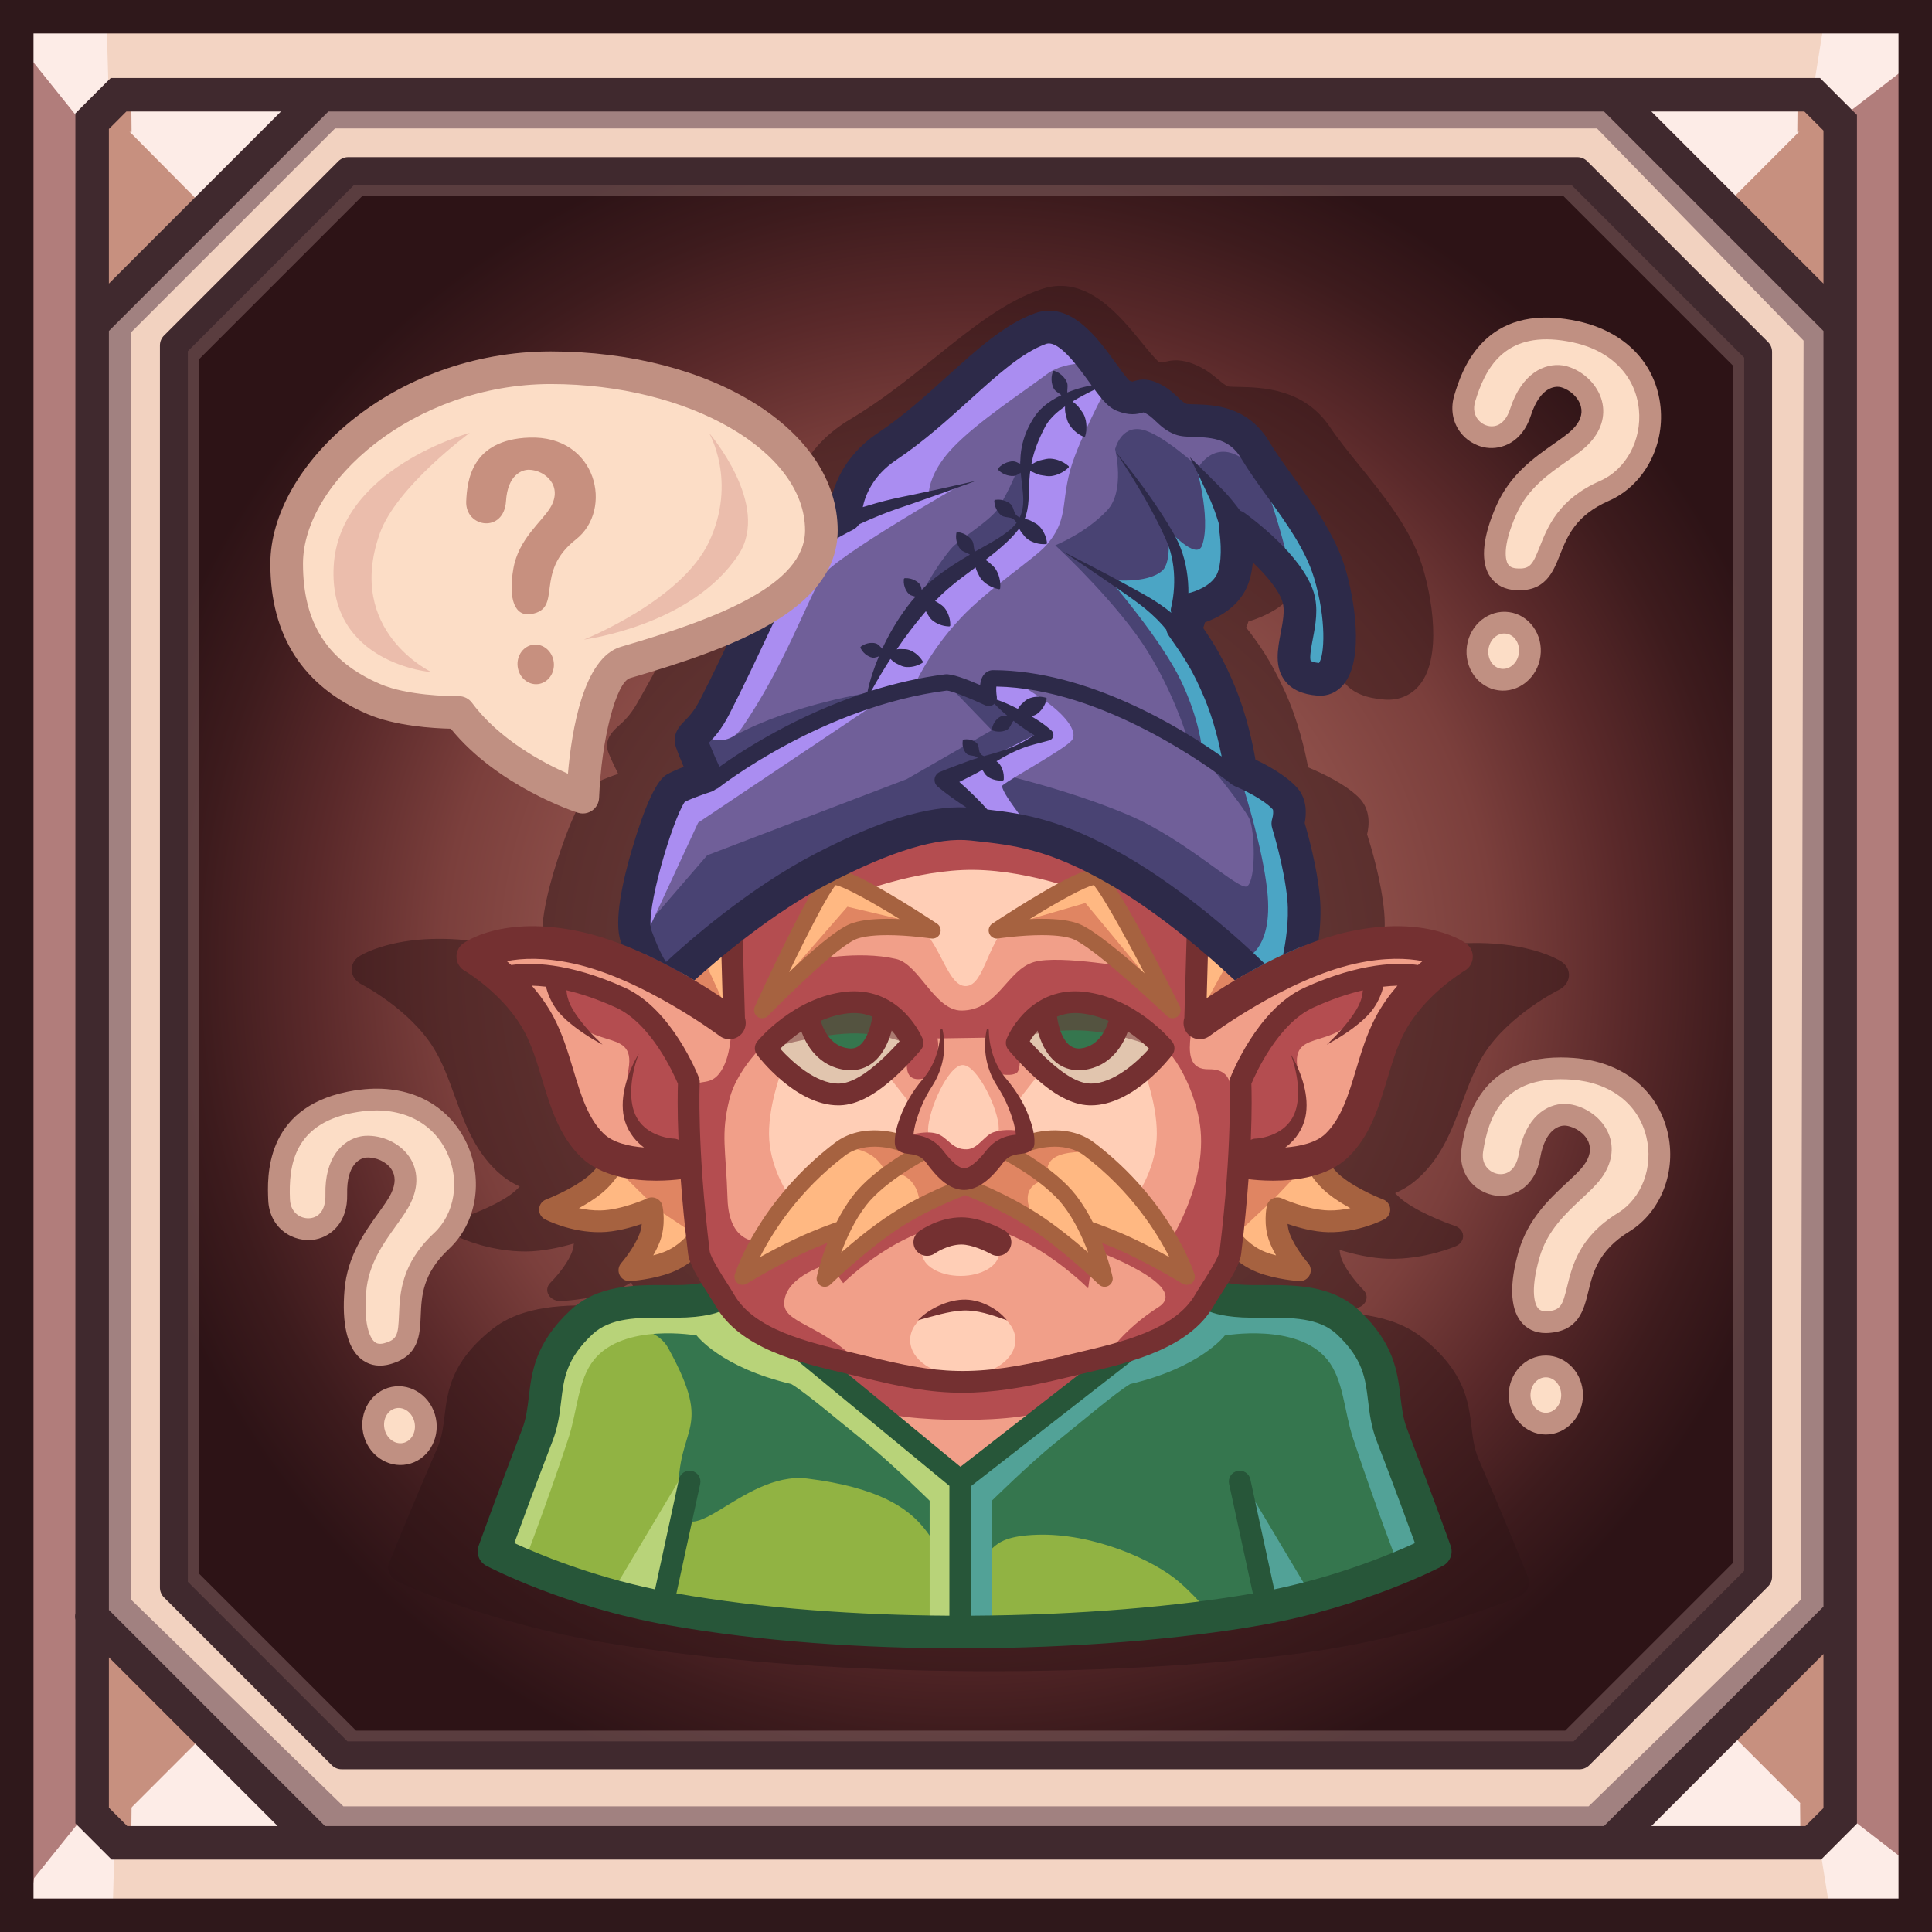 <?xml version="1.0" encoding="iso-8859-1"?>
<!-- Generator: Adobe Illustrator 15.0.0, SVG Export Plug-In . SVG Version: 6.00 Build 0)  -->
<!DOCTYPE svg PUBLIC "-//W3C//DTD SVG 1.1//EN" "http://www.w3.org/Graphics/SVG/1.1/DTD/svg11.dtd">
<svg version="1.1" xmlns:x="http://ns.adobe.com/Extensibility/1.0/" xmlns:i="http://ns.adobe.com/AdobeIllustrator/10.0/" xmlns:graph="http://ns.adobe.com/Graphs/1.0/"
	 xmlns="http://www.w3.org/2000/svg" xmlns:xlink="http://www.w3.org/1999/xlink" x="0px" y="0px" width="512px" height="512px"
	 viewBox="0 0 512 512" style="enable-background:new 0 0 512 512;" xml:space="preserve">
<g id="&#x418;&#x437;&#x43E;&#x431;&#x440;&#x430;&#x436;&#x435;&#x43D;&#x438;&#x435;_xA0_17_1_">
	<g id="&#x417;&#x430;&#x43B;&#x438;&#x432;&#x43A;&#x430;_&#x446;&#x432;&#x435;&#x442;&#x43E;&#x43C;_1">
		<g>
			<rect x="3.699" y="4.439" style="fill-rule:evenodd;clip-rule:evenodd;fill:#B17D7B;" width="503.121" height="503.121"/>
		</g>
	</g>
	<g id="&#x417;&#x430;&#x43B;&#x438;&#x432;&#x43A;&#x430;_&#x446;&#x432;&#x435;&#x442;&#x43E;&#x43C;_5">
		<g>
			<path style="fill-rule:evenodd;clip-rule:evenodd;fill:#F3D4C3;" d="M484.624,25.156l20.717-20.717H3.699l20.717,20.717H484.624z
				 M24.416,486.844L3.699,507.561h501.642l-20.717-20.717H24.416z"/>
		</g>
	</g>
	
		<g id="&#x417;&#x430;&#x43B;&#x438;&#x432;&#x43A;&#x430;_&#x446;&#x432;&#x435;&#x442;&#x43E;&#x43C;_1_&#x43A;&#x43E;&#x43F;&#x438;&#x44F;_2">
		<g>
			<radialGradient id="SVGID_1_" cx="256.74" cy="256" r="228.076" gradientUnits="userSpaceOnUse">
				<stop  offset="0" style="stop-color:#95584F"/>
				<stop  offset="0.2" style="stop-color:#95584F"/>
				<stop  offset="0.418" style="stop-color:#91524C"/>
				<stop  offset="0.612" style="stop-color:#7B3F3C"/>
				<stop  offset="0.764" style="stop-color:#5A292A"/>
				<stop  offset="0.897" style="stop-color:#3D1B1D"/>
				<stop  offset="1" style="stop-color:#2D1316"/>
			</radialGradient>
			<polygon style="fill-rule:evenodd;clip-rule:evenodd;fill:url(#SVGID_1_);" points="432.765,27.924 78.856,27.924 28.664,78.116 
				28.664,435.769 76.972,484.076 433.367,484.076 484.816,432.627 484.816,79.976 			"/>
		</g>
	</g>
	
		<g id="&#x417;&#x430;&#x43B;&#x438;&#x432;&#x43A;&#x430;_&#x446;&#x432;&#x435;&#x442;&#x43E;&#x43C;_1_&#x43A;&#x43E;&#x43F;&#x438;&#x44F;">
		<g>
			<path style="fill-rule:evenodd;clip-rule:evenodd;fill:#F2D2C0;" d="M25.109,24.37v463.26h463.26V24.37H25.109z M466.659,418.566
				l-47.353,47.353H91.283l-44.462-44.462V92.277l46.196-46.196h325.734l47.908,47.907V418.566z"/>
		</g>
	</g>
	<g id="&#x424;&#x438;&#x433;&#x443;&#x440;&#x430;_3">
		<g>
			<path style="fill-rule:evenodd;clip-rule:evenodd;fill:#A18180;" d="M429.873,25.156l-344.047-1.48l-62.15,62.891v342.566
				l59.931,59.19l344.046-0.739l59.931-59.191V84.347L429.873,25.156z M477.226,423.954l-56.231,54.751H91.006l-56.231-54.751
				V88.046l54.012-54.012h334.428l54.751,56.231L477.226,423.954z"/>
		</g>
	</g>
	<g id="&#x417;&#x430;&#x43B;&#x438;&#x432;&#x43A;&#x430;_&#x446;&#x432;&#x435;&#x442;&#x43E;&#x43C;_6">
		<g>
			<path style="fill-rule:evenodd;clip-rule:evenodd;fill:#C7907F;" d="M23.676,86.566l62.52-62.752l-62.52-0.139V86.566z
				 M487.584,23.63l-62.521,0.139l62.521,62.752V23.63z M22.196,488.37l62.521-0.139l-62.521-62.752V488.37z M425.803,488.971
				l62.521,0.139v-62.89L425.803,488.971z"/>
		</g>
	</g>
	
		<g id="&#x417;&#x430;&#x43B;&#x438;&#x432;&#x43A;&#x430;_&#x446;&#x432;&#x435;&#x442;&#x43E;&#x43C;_6_&#x43A;&#x43E;&#x43F;&#x438;&#x44F;">
		<g>
			<path style="fill-rule:evenodd;clip-rule:evenodd;fill:#FDECE7;" d="M27.964,485.886l56.753,2.346L55.27,458.579L27.964,485.886z
				 M54.694,55.434l31.502-31.619l-59.314,3.562L54.694,55.434z M485.117,26.582l-60.054-2.813l31.376,31.491L485.117,26.582z
				 M425.803,488.971l59.314-3.113l-28.158-28.158L425.803,488.971z"/>
		</g>
	</g>
	<g id="&#x424;&#x438;&#x433;&#x443;&#x440;&#x430;_1">
		<g>
			<path style="fill-rule:evenodd;clip-rule:evenodd;fill:#C7907F;" d="M34.774,487.769l0.093-9.156h-8.417L34.774,487.769z
				 M477.04,477.873l0.093,9.155l8.323-9.155H477.04z M476.393,25.804l-0.092,9.156h8.416L476.393,25.804z M26.451,34.96h8.417
				l-0.093-9.156L26.451,34.96z"/>
		</g>
	</g>
	<g id="&#x424;&#x438;&#x433;&#x443;&#x440;&#x430;_2">
		<g>
			<path style="fill-rule:evenodd;clip-rule:evenodd;fill:#FDECE7;" d="M22.597,480.813L9.026,497.72l-1.627,10.285l22.418-0.296
				l0.532-18.644l-3.492-6.957L22.597,480.813z M508.448,495.817l-18.855-14.581l-4.261,4.043l-3.068,4.209l2.646,16.529
				l23.688,1.353L508.448,495.817z M21.002,31.648l4.26-1.295l3.492-6.956L28.222,4.754L5.803,4.458l1.628,10.284L21.002,31.648z
				 M487.997,31.226l18.856-14.581l0.147-11.553l-23.687,1.353l-2.646,16.53l3.069,4.208L487.997,31.226z"/>
		</g>
	</g>
	<g id="&#x417;&#x430;&#x43B;&#x438;&#x432;&#x43A;&#x430;_&#x446;&#x432;&#x435;&#x442;&#x43E;&#x43C;_2">
		<g>
			<path style="fill-rule:evenodd;clip-rule:evenodd;fill:#2F181B;" d="M0,0v512h512V0H0z M503.121,503.121H8.878V8.879h494.243
				V503.121z"/>
		</g>
	</g>
	<g id="&#x417;&#x430;&#x43B;&#x438;&#x432;&#x43A;&#x430;_&#x446;&#x432;&#x435;&#x442;&#x43E;&#x43C;_3">
		<g>
			<path style="fill-rule:evenodd;clip-rule:evenodd;fill:#40292E;" d="M482.33,20.67H29.346l-9.369,9.369v397.468
				c-0.119,0.585-0.119,1.188,0,1.771v53.925l9.606,9.605h453.025l9.507-9.507V30.455L482.33,20.67z M28.855,34.183l4.633-4.634
				h40.974L28.855,75.156V34.183z M33.726,483.931l-4.871-4.871v-39.857l44.728,44.729H33.726z M483.237,479.158l-4.772,4.772
				H437.63l45.607-45.607V479.158z M483.237,425.769l-58.162,58.162H86.139l-57.283-57.283V87.711l58.162-58.162h338.058
				l58.162,58.162V425.769z M483.237,75.156L437.63,29.549h40.558l5.05,5.05V75.156z"/>
		</g>
	</g>
	
		<g id="&#x417;&#x430;&#x43B;&#x438;&#x432;&#x43A;&#x430;_&#x446;&#x432;&#x435;&#x442;&#x43E;&#x43C;_4_&#x43A;&#x43E;&#x43F;&#x438;&#x44F;" style="opacity:0.502;">
		<g>
			<path style="fill-rule:evenodd;clip-rule:evenodd;fill:#876867;" d="M465.59,92.913l-47.243-47.244
				c-0.685-0.685-1.612-1.068-2.579-1.068H94.545c-0.968,0-1.896,0.384-2.58,1.068L46.409,91.227
				c-0.684,0.684-1.069,1.611-1.069,2.579v324.619c0,0.968,0.385,1.896,1.069,2.579l43.847,43.847
				c0.684,0.684,1.612,1.068,2.579,1.068h323.479c0.968,0,1.896-0.385,2.579-1.068l46.696-46.696
				c0.685-0.685,1.069-1.612,1.069-2.58V95.493C466.659,94.525,466.274,93.598,465.59,92.913z M459.363,414.063l-44.56,44.56H94.346
				l-41.709-41.709V95.316l43.419-43.419h318.201l45.106,45.106V414.063z"/>
		</g>
	</g>
	<g id="&#x417;&#x430;&#x43B;&#x438;&#x432;&#x43A;&#x430;_&#x446;&#x432;&#x435;&#x442;&#x43E;&#x43C;_4">
		<g>
			<path style="fill-rule:evenodd;clip-rule:evenodd;fill:#40292E;" d="M468.534,90.633l-47.907-47.907
				c-0.693-0.694-1.635-1.084-2.615-1.084H92.277c-0.981,0-1.922,0.39-2.616,1.084L43.465,88.922
				c-0.693,0.693-1.083,1.635-1.083,2.615v329.18c0,0.981,0.39,1.922,1.083,2.615l44.463,44.463
				c0.694,0.693,1.634,1.084,2.615,1.084h328.023c0.981,0,1.922-0.391,2.615-1.084l47.353-47.353
				c0.694-0.694,1.084-1.635,1.084-2.616V93.248C469.618,92.268,469.229,91.326,468.534,90.633z M462.22,416.295l-45.186,45.185
				H92.075L49.78,419.185V93.07l44.029-44.03h322.67l45.74,45.741V416.295z"/>
		</g>
	</g>
</g>
<g id="&#x418;&#x437;&#x43E;&#x431;&#x440;&#x430;&#x436;&#x435;&#x43D;&#x438;&#x435;_xA0_732_1_">
	<g id="&#x424;&#x438;&#x433;&#x443;&#x440;&#x430;_253_&#x43A;&#x43E;&#x43F;&#x438;&#x44F;_5" style="opacity:0.502;">
		<g>
			<path style="fill-rule:evenodd;clip-rule:evenodd;fill:#2D1316;" d="M413.777,254.828c-0.507-0.332-12.645-8.095-37.946-3.431
				c-3.211,0.593-6.436,1.391-9.622,2.318c0.592-3.576,1-7.913,0.609-12.131c-0.759-8.213-3.475-17.212-4.522-20.459
				c0.562-2.307,1.008-6.631-2.254-9.837c-3.633-3.571-9.772-6.441-13.379-7.929c-0.751-4.121-2.607-12.514-6.388-20.646
				c-3.545-7.632-6.467-11.843-10.025-16.413c0.25-0.525,0.444-1.064,0.592-1.592c3.973-1.204,9.879-3.784,13.166-8.978
				c1.514-2.392,2.275-5.259,2.612-8.043c4.174,3.512,8.313,7.721,9.488,11.239c0.788,2.363,0.019,5.64-0.725,8.804
				c-1.051,4.473-2.24,9.534,1.125,13.439c2.168,2.513,5.619,3.898,10.557,4.235c3.358,0.229,6.4-0.929,8.605-3.26
				c6.919-7.315,3.716-24.633,1.047-32.788c-3.118-9.527-10.146-18.199-16.354-25.862c-2.94-3.628-5.718-7.058-7.906-10.322
				c-6.87-10.256-18.083-10.5-24.103-10.631c-1.031-0.022-2.445-0.054-2.759-0.111c-0.835-0.272-1.543-0.846-2.726-1.834
				c-1.604-1.342-3.803-3.182-7.342-4.419c-3.417-1.192-5.806-0.551-7.088-0.206c-0.145,0.039-0.287,0.089-0.419,0.112
				c-0.001-0.001-0.271-0.006-0.942-0.225c-0.93-0.688-2.957-3.183-4.453-5.024c-5.854-7.207-14.71-18.118-26.402-14.288
				c-9.77,3.201-18.834,10.489-28.402,18.182c-7.019,5.644-14.26,11.465-22.443,16.34c-11.558,6.886-14.611,15.896-15.409,20.543
				c-4.446,2.109-12.612,6.301-16.15,10.156c-2.586,2.818-6.279,9.744-12.565,21.707c-3.811,7.252-8.12,15.452-12.451,22.966
				c-1.864,3.233-3.587,4.774-4.845,5.898c-1.446,1.294-4.137,3.699-2.649,7.314c0.727,1.767,1.657,3.72,2.512,5.428
				c-1.815,0.616-3.759,1.344-5.29,2.085c-3.223,1.562-6.864,8.548-10.812,20.731c-2.758,8.513-5.535,19.787-3.143,25.301
				c0.107,0.248,0.205,0.447,0.311,0.686c-4.233-1.432-8.578-2.65-12.891-3.492c-24.57-4.796-36.35,2.744-36.839,3.066
				c-1.347,0.89-2.078,2.319-1.947,3.806c0.129,1.486,1.103,2.834,2.592,3.59c0.125,0.063,12.626,6.487,19.058,16.798
				c2.393,3.839,3.964,8.166,5.625,12.743c2.744,7.559,5.575,15.36,12.478,21.106c1.426,1.188,3.053,2.142,4.772,2.946
				c-0.752,0.787-1.632,1.58-2.652,2.294c-5.016,3.51-12.717,5.991-12.794,6.016c-1.235,0.395-2.071,1.384-2.135,2.525
				s0.654,2.227,1.836,2.77c0.325,0.15,8.04,3.657,17.424,3.604c4.494-0.03,9.274-1.131,12.652-2.11
				c-0.079,0.86-0.269,1.786-0.649,2.665c-1.709,3.936-5.538,7.705-5.574,7.74c-0.896,0.872-1.079,2.134-0.464,3.196
				c0.582,1.005,1.769,1.642,3.05,1.653c0.074,0,0.146,0,0.221-0.004c0.287-0.015,7.09-0.352,12.806-2.193
				c2.315-0.746,4.237-1.751,5.813-2.759c0.729,1.641,1.945,3.531,3.473,5.664c-1.464,0.236-3.901,0.499-7.594,0.479
				c-1.006-0.004-2.032-0.02-3.062-0.033c-10.109-0.128-21.542-0.277-29.955,6.537c-10.583,8.574-11.506,16.114-12.318,22.752
				c-0.357,2.917-0.694,5.672-1.878,8.396c-7.38,16.994-12.734,30.314-12.788,30.446c-0.796,1.983,0.258,4.209,2.471,5.224
				c0.977,0.449,24.28,11.025,55.756,16.185c28.646,4.697,60.094,6.892,90.071,7.321c35.74,0.512,69.42-1.485,93.695-4.747
				c32.223-4.331,56.243-14.418,57.253-14.847c2.289-0.972,3.383-3.206,2.568-5.242c-0.054-0.136-5.532-13.804-13.079-31.231
				c-1.209-2.792-1.547-5.594-1.904-8.562c-0.813-6.752-1.736-14.419-12.584-23.323c-8.604-7.064-20.307-7.13-30.631-7.187
				c-1.051-0.005-2.095-0.009-3.122-0.024c-3.782-0.049-6.272-0.362-7.735-0.62c1.563-2.125,2.809-4.013,3.559-5.655
				c1.602,1.045,3.557,2.095,5.912,2.89c5.827,1.967,12.778,2.434,13.071,2.453c0.074,0.005,0.15,0.008,0.224,0.008
				c1.309,0.013,2.524-0.609,3.124-1.613c0.633-1.062,0.452-2.342-0.46-3.241c-0.038-0.039-3.942-3.919-5.674-7.929
				c-0.386-0.895-0.577-1.833-0.654-2.704c3.449,1.048,8.335,2.243,12.937,2.352c9.627,0.227,17.563-3.207,17.897-3.354
				c1.217-0.531,1.96-1.618,1.897-2.777c-0.061-1.16-0.918-2.177-2.186-2.597c-0.08-0.026-7.983-2.666-13.118-6.301
				c-1.043-0.738-1.942-1.556-2.711-2.364c1.766-0.788,3.437-1.729,4.904-2.91c7.107-5.721,10.046-13.591,12.894-21.221
				c1.725-4.621,3.357-8.993,5.834-12.859c6.618-10.326,19.606-16.805,19.729-16.865c1.542-0.755,2.554-2.116,2.694-3.627
				C415.918,257.206,415.167,255.745,413.777,254.828z"/>
		</g>
	</g>
	<g id="&#x424;&#x438;&#x433;&#x443;&#x440;&#x430;_253_&#x43A;&#x43E;&#x43F;&#x438;&#x44F;_3">
		<g>
			<path style="fill-rule:evenodd;clip-rule:evenodd;fill:#91B343;" d="M369.212,381.014c-3.794-9.853,0.471-18.426-11.578-29.774
				c-6.704-6.313-16.591-5.569-25.374-5.608c-5.447-0.024-10.023-0.783-11.737-1.107c-2.267,1.799-5.089,3.897-8.026,5.73
				c-5.535,3.454-11.464,5.278-14.791,7.74c-20.629,15.266-44.226,35.625-44.226,35.625s-20.149-19.889-40.855-35.686
				c-2.783-2.123-10.841-5.158-13.808-7.005c-3.263-2.031-6.473-4.233-9.104-6.107c-2.272,0.354-5.873,0.791-9.983,0.81
				c-8.783,0.039-18.67-0.705-25.374,5.608c-12.049,11.349-7.785,19.922-11.578,29.774c-6.699,17.397-11.51,30.862-11.51,30.862
				s19.987,10.529,46.827,15.283c50.514,8.947,114.338,7.345,155.801,0c26.84-4.754,46.827-15.283,46.827-15.283
				S375.911,398.411,369.212,381.014z"/>
		</g>
	</g>
	<g id="&#x424;&#x438;&#x433;&#x443;&#x440;&#x430;_253_&#x43A;&#x43E;&#x43F;&#x438;&#x44F;_4">
		<g>
			<path style="fill-rule:evenodd;clip-rule:evenodd;fill:#35764E;" d="M369.212,381.014c-3.794-9.853,0.471-18.426-11.578-29.774
				c-6.704-6.313-16.591-5.569-25.374-5.608c-5.447-0.024-10.023-0.783-11.737-1.107c-2.267,1.799-5.089,3.897-8.026,5.73
				c-5.535,3.454-11.464,5.278-14.791,7.74c-20.629,15.266-44.226,35.625-44.226,35.625s-20.149-19.889-40.855-35.686
				c-2.783-2.123-10.841-5.158-13.808-7.005c-3.263-2.031-6.473-4.233-9.104-6.107c-2.272,0.354-5.873,0.791-9.983,0.81
				c-8.783,0.039-18.67-0.705-25.374,5.608c-0.754,0.71-1.444,1.409-2.077,2.1c12.018-3.109,21.54-1.996,24.805,3.914
				c12.462,22.559,2.138,20.092,2.769,38.979c0.63,18.888,16.393-6.618,34.13-4.398c37.521,4.696,29.858,21.454,40.729,21.515
				c10.87,0.06,4.61-6.129,20.167-6.627c14.739-0.472,30.773,6.635,37.506,12.426c3.66,3.148,6.796,6.673,9.313,9.895
				c4.223-0.581,8.336-1.197,12.199-1.882c26.84-4.754,46.827-15.283,46.827-15.283S375.911,398.411,369.212,381.014z"/>
		</g>
	</g>
	<g id="&#x424;&#x438;&#x433;&#x443;&#x440;&#x430;_264">
		<g>
			<path style="fill-rule:evenodd;clip-rule:evenodd;fill:#52A297;" d="M336.836,427.01l10.57-4.323l-19.218-32.19L336.836,427.01z
				 M367.104,375.603c0,0-2.269-20.252-9.198-25.431c-13.521-10.105-37.766-6.488-37.766-6.488s-2.923,4.833-8.121,8.368
				c-6.636,4.512-14.58,5.774-14.58,5.774l-43.39,34.292l0.03,41.559l8.768-1.081v-34.893c0,0,10.238-10.07,16.874-15.385
				c6.636-5.315,15.946-13.261,19.788-15.535c18.709-4.391,25.075-12.86,25.075-12.86s19.196-3.439,27.175,6.398
				c4.335,5.347,4.4,13.522,6.831,20.903c5.756,17.477,12.507,35.006,12.507,35.006l9.459-3.634L367.104,375.603z"/>
		</g>
	</g>
	<g id="&#x417;&#x430;&#x43B;&#x438;&#x432;&#x43A;&#x430;_&#x446;&#x432;&#x435;&#x442;&#x43E;&#x43C;_160">
		<g>
			<path style="fill-rule:evenodd;clip-rule:evenodd;fill:#B8D379;" d="M172.375,427.01l8.648-36.514l-19.218,32.19L172.375,427.01z
				 M211.771,357.826c0,0-7.944-1.263-14.58-5.774c-5.198-3.535-8.122-8.368-8.122-8.368s-24.244-3.617-37.765,6.488
				c-6.93,5.179-9.198,25.431-9.198,25.431l-13.453,36.994l9.458,3.634c0,0,6.751-17.529,12.507-35.006
				c2.431-7.381,2.497-15.557,6.832-20.903c7.978-9.838,27.174-6.398,27.174-6.398s6.367,8.47,25.075,12.86
				c3.842,2.274,13.152,10.22,19.789,15.535c6.636,5.314,16.874,15.385,16.874,15.385v34.893l8.768,1.081l0.03-41.559
				L211.771,357.826z"/>
		</g>
	</g>
	<g id="&#x424;&#x438;&#x433;&#x443;&#x440;&#x430;_253_&#x43A;&#x43E;&#x43F;&#x438;&#x44F;_2">
		<g>
			<path style="fill-rule:evenodd;clip-rule:evenodd;fill:#F19F89;" d="M358.617,251.899c-4.848,1.065-9.775,2.834-14.444,4.889
				l-0.01-0.125l-27.394,12.386l0.239-23.943c0,0-28.295-27.403-59.188-26.923c-31.321,0.486-64.076,27.326-64.076,27.326
				l-0.313,23.071l-20.144-9.205c-6.175-3.109-13.124-5.982-19.917-7.476c-19.016-4.18-27.72,2.361-27.72,2.361
				s11.628,6.77,17.575,18.015c5.563,10.521,5.191,24.934,14.124,32.032c6.4,5.086,24.085,3.829,24.085,3.829l3.641,21.313
				l0.138,0.135c0,0,2.118,12.049,9.358,19.175c7.494,7.375,20.12,9.836,20.12,9.836l40.49,33.53l39.419-33.294
				c0,0,11.313-1.817,19.219-9.342c14.592-13.892,11.785-19.814,11.785-19.814l2.668-23.066c0,0,17.172,5.457,26.365-2.302
				c8.719-7.358,8.561-21.512,14.124-32.032c5.946-11.245,17.574-18.015,17.574-18.015S377.633,247.72,358.617,251.899z"/>
		</g>
	</g>
	<g id="&#x424;&#x438;&#x433;&#x443;&#x440;&#x430;_263">
		<g>
			<path style="fill-rule:evenodd;clip-rule:evenodd;fill:#FFCEB6;" d="M244.351,332.003c0,3.383,4.571,6.125,10.209,6.125
				s10.209-2.742,10.209-6.125c0-3.384-4.57-6.126-10.209-6.126S244.351,328.619,244.351,332.003z M256.002,261.317
				c5.116-0.186,5.594-12.7,12.73-17.646c6.685-4.633,19.579-5.476,19.579-5.476s-11.657-8.226-31.202-8.331
				c-19.037-0.103-29.814,6.89-29.814,6.89s10.424,3.497,16.574,8.965C249.49,250.717,251.27,261.489,256.002,261.317z
				 M264.68,299.032c0-5.015-5.676-16.785-9.549-16.785c-3.874,0-9.188,12.071-9.188,17.235c0,5.165,9.549,12.973,9.549,12.973
				S264.68,304.047,264.68,299.032z M303.25,283.838c0,0-8.566,6.521-15.883,6.391c-6.005-0.107-11.021-6.871-11.021-6.871
				l-7.207,9.129c0,0,1.823,4.726,1.579,7.658c-0.235,2.831-0.858,3.632-0.858,3.632s5.884-2.719,12.201-0.117
				c9.393,3.867,18.787,13.81,18.787,13.81s5.046-6.767,5.661-15.381C307.094,293.897,303.25,283.838,303.25,283.838z
				 M241.228,292.486l-7.207-9.129c0,0-5.017,6.764-11.022,6.871c-7.317,0.131-15.883-6.391-15.883-6.391s-3.844,10.06-3.259,18.25
				c0.616,8.614,5.661,15.381,5.661,15.381s9.396-9.942,18.788-13.81c6.317-2.602,12.201,0.117,12.201,0.117
				s-0.622-0.801-0.858-3.632C239.405,297.212,241.228,292.486,241.228,292.486z M255.146,345.726
				c-7.703,0-13.948,4.214-13.948,9.413s6.245,9.414,13.948,9.414c7.704,0,13.948-4.215,13.948-9.414
				S262.85,345.726,255.146,345.726z"/>
		</g>
	</g>
	<g id="&#x424;&#x438;&#x433;&#x443;&#x440;&#x430;_259">
		<g>
			<path style="fill-rule:evenodd;clip-rule:evenodd;fill:#B44D50;" d="M340.203,268.328c-4.156,4.197-9.682,10.816-11.439,16.604
				c-3.383,11.146-0.44,21.486-0.44,21.486s19.375-1.077,15.571-23.081c-2.096-12.122,11.881-3.26,18.538-18.904
				c2.12-4.982,7.269-5.398,7.269-5.398S352.547,255.863,340.203,268.328z M320.294,283.363c-8.84,0.146-3.276-12.797-2.976-20.425
				c0.301-7.627-0.66-18.497-0.66-18.497s-28.667-27.011-58.615-25.97c-32.188,1.118-64.229,28.162-64.229,28.162l-0.06,22.221
				c0,0,0.576,7.907-1.687,13.113c-3.294,7.578-7.673,2.563-8.146,7.19c-0.292,2.861-0.488,5.558-0.62,8.147
				c0.079-3.592-0.255-7.911-1.609-12.373c-1.757-5.788-7.283-12.407-11.438-16.604c-12.344-12.465-29.499-9.293-29.499-9.293
				s5.149,0.416,7.269,5.398c6.657,15.645,20.634,6.782,18.539,18.904c-3.804,22.004,15.571,23.081,15.571,23.081
				s0.762-2.695,1.063-6.806c-0.485,13.69,1.047,24.033,2.21,35.422c0.634,6.212,9.668,15.142,18.745,19.597
				c4.45,2.184,8.051,3.747,11.136,4.802c4.442,3.501,13.984,11.092,16.809,13.916c3.724,3.724,41.779,4.334,46.704-0.591
				s19.271-14.452,19.271-14.452s-22.467,7.717-42.609,7.864c-10.769,0.078-22.764-2.601-31.256-4.98
				c1.083,0.012,2.133-0.06,3.18-0.211c-9.789-10.119-19.842-10.286-19.563-15.781c0.365-7.173,11.936-10.283,11.936-10.283
				l3.693,5.135c0,0,15.677-15.738,31.704-15.621c16.631,0.122,33.215,17.003,33.215,17.003l1.502-10.21
				c0,0,26.124,9.489,17.115,15.194c-9.008,5.705-13.393,12.371-13.393,12.371s17.635-1.936,26.568-15.763
				c8.597-13.308,8.114-30.329,6.313-43.902C325.565,292.257,328.898,283.221,320.294,283.363z M224.413,237.716
				c0,0,15.132-6.47,30.73-7.147c15.811-0.688,32.748,6.066,32.748,6.066l13.273,20.059c0,0-20.341-3.74-27.15-1.754
				c-7.168,2.091-9.553,12.856-19.213,12.863c-7.091,0.006-11.214-12.254-17.292-13.663c-10.268-2.379-22.464,0.361-22.464,0.361
				L224.413,237.716z M310.052,328.91l-48.376-16.899l10.361-11.897c0,0-4.432-1.392-8.611-0.104
				c-2.576,0.795-4.184,4.47-7.207,4.565c-4.036,0.127-5.05-3.318-8.118-4.196c-3.16-0.904-8.314,0.755-8.314,0.755l10.277,10.689
				l-49.613,17.087c0,0-7.28,0.402-7.646-11.217c-0.418-13.272-1.843-16.829,0.469-26.258s12.011-17.267,12.011-17.267
				s10.918-9.104,20.594-8.577c8.452,0.46,15.829,10.56,15.829,10.56s-5.285,12.972,4.805,9.128c0-0.759,1.404-3.907,1.908-6.348
				c0.454-2.194,0.013-3.741,0.013-3.741l13.663-0.21c0,0-0.855,3.265-0.439,5.536c0.439,2.395,2.15,3.802,2.15,3.802
				s3.392,1.096,5.418,0.143c2.057-0.968,0.378-8.91,0.378-8.91s5.563-12.063,14.273-10.508
				c11.021,1.968,16.835,7.564,22.271,10.688c5.435,3.123,10.072,12.719,11.63,20.951
				C320.766,312.474,310.052,328.91,310.052,328.91z"/>
		</g>
	</g>
	<g id="&#x424;&#x438;&#x433;&#x443;&#x440;&#x430;_260">
		<g>
			<path style="fill-rule:evenodd;clip-rule:evenodd;fill:#E1C5AE;" d="M223.902,265.591c-10.645,0.677-20.87,12.632-20.87,12.632
				s8.621,12.679,18.77,12.033c9.907-0.63,21.348-14.585,21.348-14.585S233.229,264.997,223.902,265.591z M283.49,265.444
				c-7.863-0.387-14.096,9.866-14.096,9.866s9.304,14.405,19.85,14.891c8.854,0.408,19.246-13.089,19.246-13.089
				S297.987,266.156,283.49,265.444z"/>
		</g>
	</g>
	<g id="&#x424;&#x438;&#x433;&#x443;&#x440;&#x430;_261">
		<g>
			<path style="fill-rule:evenodd;clip-rule:evenodd;fill:#35764E;" d="M224.653,265.191c-5.174,0-9.369,3.206-9.369,7.161
				s4.194,7.162,9.369,7.162s9.369-3.207,9.369-7.162S229.827,265.191,224.653,265.191z M286.57,264.38
				c-4.942,0-8.949,3.389-8.949,7.567s4.007,7.567,8.949,7.567c4.941,0,8.947-3.389,8.947-7.567S291.512,264.38,286.57,264.38z"/>
		</g>
	</g>
	<g id="&#x424;&#x438;&#x433;&#x443;&#x440;&#x430;_262" style="opacity:0.502;">
		<g>
			<path style="fill-rule:evenodd;clip-rule:evenodd;fill:#743031;" d="M223.959,264.927c-9.753,0.217-20.686,13.146-20.686,13.146
				s12.039-3.856,22.072-4.201c8.646-0.297,15.493,2.909,15.493,2.909S240.648,264.558,223.959,264.927z M286.919,264.93
				c-9.88-1.032-17.825,10.261-17.825,10.261s9.247-2.747,18.959-2.019c9.504,0.713,19.477,4.901,19.477,4.901
				S300.205,266.317,286.919,264.93z"/>
		</g>
	</g>
	<g id="&#x424;&#x438;&#x433;&#x443;&#x440;&#x430;_258">
		<g>
			<path style="fill-rule:evenodd;clip-rule:evenodd;fill:#FFB882;" d="M162.916,306.899c0,0-1.986,3.521-5.77,7.187
				c-3.901,3.779-10.175,6.176-10.175,6.176s4.698,2.725,11.16,3c5.799,0.248,13.433-1.949,13.433-1.949s0.719,2.876-0.017,6.242
				c-0.924,4.223-3.346,9.132-3.346,9.132s6.578-0.991,11.148-3.022c4.046-1.798,5.097-6.346,5.097-6.346l-0.871-20.899
				L162.916,306.899z M244.111,244.922l-24.203-15.494l-15.464,33.962c0,0,15.625-14.112,20.189-16.244
				C229.198,245.013,244.111,244.922,244.111,244.922z M177.329,259.336l16.815,11.53l-0.961-27.385L177.329,259.336z
				 M287.657,247.754c5.804,2.833,20.322,16.056,20.322,16.056l-16.425-34.531l-24.623,16.064
				C266.932,245.343,282.064,245.025,287.657,247.754z M347.887,306.899h-19.698l-1.922,21.47c0,0,4.899,4.115,8.745,5.678
				c3.841,1.561,7.109,2.64,7.109,2.64s-1.815-5.196-2.662-9.071c-0.834-3.812-0.701-6.303-0.701-6.303s8.023,2.666,14.598,2.272
				c5.634-0.337,9.965-3.743,9.965-3.743L347.887,306.899z M316.658,243.961v26.905l17.775-10.569L316.658,243.961z
				 M246.417,306.065c-2.423-2.906-7.11-3.971-7.11-3.971s-10.72-3.544-19.068,3.381c-4.792,3.975-9.582,10.02-13.438,15.578
				c-5.87,8.462-9.772,16.113-9.772,16.113s8.523-4.047,15.801-7.326c4.776-2.151,9.393-4.024,9.393-4.024l-2.132,10.39
				c0,0,10.376-8.689,19.63-14.521c8.221-5.181,15.442-7.579,15.442-7.579S251.383,312.025,246.417,306.065z M291.178,305.57
				c-7.531-6.308-17.939-3.926-17.939-3.926s-4.563,0.974-7.238,3.063c-4.51,3.523-9.878,8.918-9.878,8.918
				s12.266,5.538,18.541,10.345c11.186,8.567,15.811,12.896,15.811,12.896l-1.772-11.561c0,0,4.975,2.067,9.671,4.236
				c7.136,3.294,15.042,7.174,15.042,7.174s-1.561-4.764-6.125-11.931C303.354,318.605,296.846,310.315,291.178,305.57z"/>
		</g>
	</g>
	<g id="&#x424;&#x438;&#x433;&#x443;&#x440;&#x430;_258_&#x43A;&#x43E;&#x43F;&#x438;&#x44F;">
		<g>
			<path style="fill-rule:evenodd;clip-rule:evenodd;fill:#E08562;" d="M244.111,244.922l-19.548-4.624l-20.118,23.092
				c0,0,16.766-15.163,21.331-17.296C230.339,243.962,244.111,244.922,244.111,244.922z M160.874,307.26l13.542,13.362l10.029,6.696
				l-0.871-20.899L160.874,307.26z M179.491,257.414l14.653,13.452l-8.648-18.827L179.491,257.414z M246.417,306.065
				c-2.423-2.906-7.11-3.971-7.11-3.971s-10.72-3.544-19.068,3.381c2.932-2.433,11.603-1.454,14.335,5.051
				c9.378-0.158,9.109,8.576,9.109,8.576l11.479-4.996C255.161,314.106,251.383,312.025,246.417,306.065z M326.356,253.33
				l-9.698,17.536l17.775-10.569L326.356,253.33z M328.188,306.899l-1.922,21.47l11.05-10.329l10.57-11.141H328.188z
				 M266.932,245.343c0,0,15.133-0.317,20.726,2.411c5.804,2.833,20.322,16.056,20.322,16.056l-20.329-24.503L266.932,245.343z
				 M273.238,301.645c0,0-4.563,0.974-7.238,3.063c-4.51,3.523-9.878,8.918-9.878,8.918l18.541,10.345c0,0-7.003-9.856,3.345-11.479
				c-3.426-9.359,13.17-6.922,13.17-6.922s-3.91-2.283-8.664-3.323C278.334,301.332,273.238,301.645,273.238,301.645z"/>
		</g>
	</g>
	<g id="&#x424;&#x438;&#x433;&#x443;&#x440;&#x430;_253_&#x43A;&#x43E;&#x43F;&#x438;&#x44F;">
		<g>
			<path style="fill-rule:evenodd;clip-rule:evenodd;fill:#705F99;" d="M352.729,152.62c-3.653-12.118-13.888-22.865-19.737-32.613
				c-5.972-9.953-16.484-6.966-19.697-8.167s-4.27-4.212-8.316-5.831c-3.002-1.2-2.944,1.267-7.088-0.415
				c-4.145-1.682-12.312-21.229-21.86-17.746c-12.515,4.564-24.311,20.317-40.567,31.198c-11.301,7.564-11.05,18.257-11.05,18.257
				s-10.78,5.375-14.113,9.459c-3.333,4.084-11.827,24.384-20.585,41.414c-3.554,6.909-7.937,10.072-7.581,12.065
				c1.231,6.906,5.285,6.246,5.285,6.246s-5.345,1.681-8.228,3.272s-12.972,31.649-10.239,39.096
				c2.732,7.447,10.119,10.51,10.119,10.51s37.11-42.03,79.453-41.524c38.21,0.456,76.492,42.464,76.492,42.464l9.157-3.517
				l-0.01-0.125c0,0,2.466-9.392,1.657-17.928c-0.871-9.215-4.18-19.757-4.18-19.757s1.381-4.215-0.722-6.56
				c-3.679-4.104-11.77-7.373-11.77-7.373s-1.36-10.741-5.552-20.809c-3.453-8.296-6.061-11.96-9.943-17.478
				c2.162,0.211,2.043-4.474,2.043-4.474s7.752-1.361,10.835-7.063c2.886-5.337,1.116-15.038,1.116-15.038
				s14.053,10.06,16.725,18.827c2.673,8.769-7.072,20.791,5.495,21.771C356.741,181.318,356.546,165.276,352.729,152.62z"/>
		</g>
	</g>
	<g id="&#x424;&#x438;&#x433;&#x443;&#x440;&#x430;_266">
		<g>
			<path style="fill-rule:evenodd;clip-rule:evenodd;fill:#494373;" d="M342.121,211.771l-25.943-14.413
				c0,0,13.504,16.311,14.945,19.673c1.441,3.363,1.755,15.8-0.533,17.802c-1.911,1.673-15.931-12.188-31.471-18.815
				c-15.697-6.696-34.35-10.972-34.35-10.972s-9.712,1.68-7.032,8.394c-3.14-2.714-6.417-5.744-6.9-6.952
				c-0.961-2.402,26.425-10.57,25.944-12.492s-15.375-10.089-15.375-10.089l-11.53-3.844l12.972,13.452l-22.581,12.973
				l-52.849,20.178l-18.257,21.14l7.207,13.934c0,0,23.079-23.43,45.067-34.303c18.797-9.295,36.77-9.197,41.281-9.001
				c5.118,1.252,20.4,5.414,34.952,13.588c20.856,11.716,36.765,29.716,36.765,29.716s10.219-4.773,10.416-9.157
				C345.506,238.005,342.121,211.771,342.121,211.771z"/>
		</g>
	</g>
	<g id="&#x424;&#x438;&#x433;&#x443;&#x440;&#x430;_267">
		<g>
			<path style="fill-rule:evenodd;clip-rule:evenodd;fill:#494373;" d="M350.741,146.923c-4.072-10.61-14.103-18.26-18.229-22.592
				c-9.608-10.089-14.893-0.48-14.893-0.48s-9.548-8.822-14.916-9.989c-5.674-1.233-7.186,5.185-7.186,5.185
				s2.738,11.02-2.09,16.178c-5.674,6.06-13.764,9.286-13.764,9.286s12.128,11.116,20.956,22.962
				c10.067,13.509,14.597,29.887,14.597,29.887l13.933,7.207c0,0-1.226-9.667-4.476-19.649
				c-3.469-10.654-11.859-21.669-11.859-21.669s10.948-2.888,14.139-8.532c3.053-5.4,0.755-15.01,0.755-15.01
				s12.491,6.727,14.413,18.257c1.922,11.531-2.402,22.101,8.168,21.14C359.43,178.271,356.154,161.022,350.741,146.923z
				 M184.536,193.995l2.883,12.492c0,0,9.635-4.982,19.793-10.44c14.937-8.026,23.927-12.621,23.927-12.621
				s-20.877,3.096-36.315,11.445C190.112,197.42,184.536,193.995,184.536,193.995z M264.582,134.635
				c-2.006,3.326-10.459,8.253-12.631,10.879c-6.233,7.54-9.762,16.292-9.762,16.292s9.799-9.623,16.135-13.965
				c4.232-2.902,9.371-4.105,12.025-8.736c2.676-4.673,1.146-20.539,1.146-20.539S270.115,125.463,264.582,134.635z"/>
		</g>
	</g>
	<g id="&#x424;&#x438;&#x433;&#x443;&#x440;&#x430;_265">
		<g>
			<path style="fill-rule:evenodd;clip-rule:evenodd;fill:#AA8DF1;" d="M176.308,210.751l-9.068,34.651l3.343,3.729l14.433-31.113
				l50.927-34.111c0,0-28.309,8.713-45.686,22.357C184.911,210.461,176.308,210.751,176.308,210.751z M196.499,193.019
				c11.496-16.517,17.883-35.255,21.606-40.54s36.755-24.124,36.755-24.124s-3.619,0.954-8.735,2.404
				c0.117-1.854,1.004-6.522,6.532-12.271c6.556-6.818,18.165-14.37,24.805-19.351c5.347-4.01,14.212-2.671,14.212-2.671
				s-13.728-10.265-17.553-8.151c-10.782,5.956-31.792,21.203-43.302,32.823c-5.108,5.157-5.827,13.035-5.902,16.187
				c-5.653,1.98-10.261,3.907-11.706,5.324c-4.625,4.534-29.157,51.827-29.157,51.827S192.181,199.222,196.499,193.019z
				 M274.802,111.115c-6.076,10.881-1.384,24.266-4.267,27.629s-14.63,7.818-24.099,18.735
				c-10.855,12.515-16.739,27.388-16.739,27.388l12.492-2.883c0,0,3.681-8.916,12.467-18.252
				c7.273-7.727,19.559-15.741,22.605-19.223c6.726-7.688,3.186-12.258,7.688-23.912c3.551-9.189,8.646-18.367,8.646-18.367
				S278.324,104.809,274.802,111.115z M275.785,184.935c-5.291-3.444-7.592-5.112-7.592-5.112l-5.373,0.064l-1.744,3.719
				l14.744,10.39l-24.022,12.012l12.672,15.254l8.548-1.78c0,0-8.484-10.408-7.314-11.369c2.352-1.928,16.423-9.582,18.314-11.894
				C285.909,193.905,281.957,188.953,275.785,184.935z"/>
		</g>
	</g>
	<g id="&#x424;&#x438;&#x433;&#x443;&#x440;&#x430;_268">
		<g>
			<path style="fill-rule:evenodd;clip-rule:evenodd;fill:#4BA5C5;" d="M328.723,204.784c-1.096-4.302-4.174-15.899-7.464-23.875
				c-3.811-9.237-9.405-17.182-9.405-17.182s10.545-3.468,14.605-10.474c5.255-9.069-9.801-30.845-9.801-30.845
				s4.476,14.741,1.922,22.101c-1.482,4.27-9.129-4.324-9.129-4.324s1.262,8.66-1.441,11.051
				c-4.154,3.673-13.934,2.401-13.934,2.401s13.615,15.727,18.916,26.82c5.021,10.51,5.588,18.342,5.588,18.342l10.14,7.375
				c1.517,4.677,5.866,18.732,7.093,29.69c1.942,17.346-7.144,18.666-7.144,18.666s3.997,6.164,10.545,4.181
				c3.091-0.937,5.075-3.467,5.67-9.148c1.43-13.647-1.321-31.546-5.165-37.312C337.268,208.574,330.647,205.593,328.723,204.784z
				 M351.725,149.316c-4.609-10.983-18.732-26.907-18.732-26.907s5.938,13.837,9.596,31.711c1.861,9.092,0.494,19.216,2.416,22.579
				s3.823,4.677,6.972,1.802c2.204-2.013,3.117-10.449,3.117-10.449S355.079,157.307,351.725,149.316z"/>
		</g>
	</g>
	<g id="&#x417;&#x430;&#x43B;&#x438;&#x432;&#x43A;&#x430;_&#x446;&#x432;&#x435;&#x442;&#x43E;&#x43C;_157">
		<g>
			<path style="fill-rule:evenodd;clip-rule:evenodd;fill:#275639;" d="M384.441,409.672c-0.048-0.135-4.905-13.715-11.546-30.962
				c-1.062-2.756-1.394-5.53-1.744-8.467c-0.799-6.67-1.702-14.231-10.906-22.9c-7.292-6.87-17.069-6.828-25.704-6.79
				c-0.88,0.004-1.754,0.01-2.614,0.004c-5.492-0.023-7.83-0.869-7.846-0.869c-0.001,0,0,0,0,0.001
				c-0.423-0.192-0.862-0.29-1.302-0.34l-4.232,6.411c0.436,0.766,1.098,1.411,1.961,1.803c0.591,0.269,3.917,1.608,11.38,1.643
				c0.888,0.004,1.786,0,2.69-0.005c7.686-0.033,14.959-0.063,19.738,4.438c6.919,6.517,7.535,11.668,8.247,17.632
				c0.4,3.335,0.811,6.784,2.261,10.548c4.566,11.857,8.282,21.967,10.154,27.117c-6.103,2.817-19.972,8.633-37.291,12.26
				l-6.329-29.175c-0.337-1.555-1.874-2.545-3.428-2.205c-1.557,0.336-2.543,1.872-2.206,3.427l6.301,29.04
				c-19.469,3.388-46.13,5.74-74.66,5.889v-34.36l43.006-33.512c1.01-0.786,1.34-2.106,0.928-3.248l-9.477,2.602l-37.289,29.058
				l-34.001-28.011l-9.545-2.727c-0.34,1.087-0.019,2.318,0.915,3.087l39.699,32.704v34.409c-24.094-0.129-49.25-1.861-72.342-5.892
				l6.301-29.039c0.337-1.555-0.65-3.091-2.207-3.427c-1.55-0.34-3.091,0.65-3.428,2.205l-6.33,29.175
				c-17.28-3.621-31.175-9.443-37.29-12.263c1.873-5.15,5.587-15.254,10.154-27.114c1.449-3.764,1.861-7.213,2.26-10.548
				c0.713-5.964,1.329-11.115,8.248-17.632c4.778-4.502,12.04-4.474,19.737-4.438c0.905,0.005,1.804,0.012,2.691,0.005
				c7.463-0.034,10.79-1.374,11.38-1.643c0.67-0.305,1.214-0.772,1.639-1.322l-4.066-6.904c-0.351,0.062-0.7,0.151-1.041,0.306
				c-0.023,0.009-2.341,0.89-7.952,0.915c-0.859,0.006-1.735,0-2.614-0.004c-8.635-0.035-18.412-0.079-25.705,6.79
				c-9.204,8.669-10.107,16.23-10.905,22.9c-0.351,2.937-0.683,5.711-1.744,8.467c-6.641,17.247-11.498,30.827-11.546,30.962
				c-0.725,2.026,0.152,4.277,2.057,5.281c0.84,0.443,20.896,10.898,48.087,15.714c24.699,4.374,51.767,6.152,77.496,6.152
				c30.567,0,59.245-2.51,79.814-6.152c27.191-4.815,47.248-15.271,48.088-15.714C384.289,413.949,385.165,411.698,384.441,409.672z
				"/>
		</g>
	</g>
	
		<g id="&#x417;&#x430;&#x43B;&#x438;&#x432;&#x43A;&#x430;_&#x446;&#x432;&#x435;&#x442;&#x43E;&#x43C;_156_&#x43A;&#x43E;&#x43F;&#x438;&#x44F;_3">
		<g>
			<path style="fill-rule:evenodd;clip-rule:evenodd;fill:#A66240;" d="M264.488,248.712c0.059-0.009,5.908-0.891,11.645-0.891
				c4.624,0,7.032,0.57,8.238,1.048c4.901,1.941,19.616,15.37,24.871,20.381c0.416,0.396,0.953,0.597,1.492,0.597
				c0.451,0,0.902-0.14,1.287-0.425c0.845-0.625,1.117-1.768,0.646-2.707c-7.914-15.771-18.009-34.858-21.156-36.233
				c-0.4-0.176-0.858-0.265-1.356-0.265c-4.794,0-22.021,11.141-27.186,14.555c-0.847,0.56-1.189,1.633-0.825,2.58
				C262.51,248.299,263.483,248.866,264.488,248.712z M289.834,234.572c1.907,2.021,7.559,12.054,13.477,23.364
				c-6.049-5.359-13.554-11.585-17.346-13.087c-2.264-0.897-5.57-1.353-9.832-1.353c-1.102,0-2.201,0.03-3.262,0.079
				C280.396,238.925,287.572,234.964,289.834,234.572z M186.388,326.348c-1.3-0.919-3.099-0.609-4.018,0.688
				c-0.022,0.032-2.346,3.198-6.495,4.791c-0.892,0.344-1.834,0.628-2.766,0.863c0.653-1.136,1.271-2.371,1.758-3.64
				c1.679-4.385,0.802-8.935,0.696-9.438c-0.18-0.856-0.741-1.586-1.523-1.981c-0.783-0.395-1.703-0.411-2.5-0.047
				c-0.067,0.03-6.825,3.094-12.396,3.191c-2.063,0.043-4.006-0.226-5.724-0.602c1.978-1.07,4.104-2.383,5.945-3.875
				c4.595-3.728,6.735-8.835,6.824-9.051c0.605-1.469-0.094-3.146-1.561-3.756c-1.466-0.607-3.152,0.086-3.767,1.552
				c-0.017,0.039-1.705,4-5.128,6.776c-4.324,3.506-10.935,6.021-11.001,6.046c-1.062,0.4-1.79,1.386-1.861,2.518
				c-0.071,1.132,0.528,2.2,1.531,2.729c0.275,0.146,6.825,3.559,14.844,3.428c3.838-0.068,7.929-1.198,10.82-2.196
				c-0.077,0.853-0.248,1.771-0.582,2.645c-1.5,3.916-4.812,7.691-4.843,7.727c-0.775,0.874-0.947,2.13-0.433,3.18
				c0.486,0.993,1.494,1.615,2.589,1.615c0.063,0,0.125-0.001,0.188-0.005c0.245-0.018,6.061-0.414,10.958-2.296
				c5.827-2.238,9.001-6.658,9.133-6.844C187.996,329.065,187.688,327.267,186.388,326.348z M200.768,269.469
				c0.372,0.254,0.796,0.378,1.22,0.378c0.569,0,1.133-0.224,1.552-0.656c4.851-4.999,18.502-18.392,23.371-20.321
				c1.206-0.478,3.615-1.048,8.238-1.048c5.739,0,11.587,0.882,11.645,0.891c1,0.154,1.979-0.413,2.344-1.36
				c0.365-0.947,0.022-2.021-0.825-2.58c-5.166-3.414-22.391-14.555-27.186-14.555c-0.498,0-0.956,0.089-1.357,0.265
				c-3.179,1.389-12.493,20.508-19.746,36.301C199.585,267.739,199.899,268.873,200.768,269.469z M221.464,234.575
				c2.277,0.406,9.439,4.359,16.948,9.001c-1.061-0.049-2.161-0.079-3.263-0.079c-4.259,0-7.567,0.455-9.832,1.353
				c-3.735,1.479-10.611,7.497-16.215,12.791C214.471,246.495,219.622,236.633,221.464,234.575z M366.551,317.866
				c-0.067-0.025-6.677-2.539-11.001-6.045c-3.402-2.759-5.09-6.686-5.129-6.776c-0.606-1.467-2.29-2.165-3.76-1.56
				c-1.472,0.606-2.173,2.291-1.567,3.763c0.09,0.216,2.229,5.323,6.824,9.051c1.84,1.492,3.967,2.805,5.944,3.875
				c-1.717,0.375-3.659,0.643-5.725,0.602c-5.569-0.098-12.327-3.161-12.395-3.191c-0.8-0.365-1.722-0.347-2.5,0.047
				c-0.782,0.395-1.345,1.123-1.522,1.981c-0.107,0.504-0.986,5.054,0.695,9.438c0.486,1.269,1.104,2.505,1.759,3.643
				c-0.931-0.236-1.873-0.522-2.769-0.866c-4.141-1.591-6.479-4.771-6.492-4.791c-0.92-1.298-2.721-1.609-4.02-0.688
				c-1.299,0.919-1.607,2.718-0.688,4.019c0.132,0.186,3.306,4.605,9.132,6.844c4.897,1.882,10.716,2.278,10.96,2.296
				c0.063,0.004,0.126,0.005,0.188,0.005c1.094,0,2.1-0.622,2.588-1.614c0.514-1.049,0.344-2.304-0.43-3.18
				c-0.033-0.038-3.346-3.812-4.846-7.729c-0.333-0.873-0.505-1.791-0.58-2.644c2.891,0.998,6.98,2.128,10.817,2.196
				c8.022,0.142,14.568-3.281,14.845-3.428c1.002-0.529,1.602-1.598,1.529-2.729C368.34,319.252,367.611,318.267,366.551,317.866z
				 M290.016,302.839c-7.574-5.765-17.525-2.238-17.945-2.083c-1.119,0.407-1.697,1.644-1.291,2.765
				c0.404,1.12,1.645,1.702,2.766,1.3c0.082-0.028,8.176-2.86,13.853,1.46c12.354,9.401,19.204,20.339,22.499,26.887
				c-2.609-1.451-5.899-3.196-9.424-4.862c-5.114-2.42-9.787-4.054-10.883-4.426c-1.225-2.413-2.688-4.858-4.422-7.101
				c-5.658-7.324-17.131-13.263-17.617-13.513c-1.059-0.544-2.364-0.126-2.908,0.937c-0.547,1.062-0.127,2.364,0.934,2.911
				c0.111,0.056,11.105,5.754,16.172,12.31c3.035,3.927,5.195,8.657,6.622,12.52c-3.649-3.188-8.544-7.193-13.313-10.271
				c-8.244-5.323-17.166-8.75-17.543-8.893c-0.696-0.267-1.447-0.146-2.017,0.255c-0.519-0.268-1.14-0.332-1.732-0.115
				c-0.375,0.137-9.282,3.422-17.538,8.753c-4.771,3.078-9.663,7.084-13.313,10.271c1.427-3.862,3.588-8.593,6.621-12.52
				c5.067-6.556,16.06-12.254,16.171-12.31c1.062-0.547,1.481-1.85,0.935-2.911c-0.544-1.063-1.85-1.48-2.909-0.937
				c-0.486,0.25-11.957,6.188-17.617,13.513c-1.733,2.242-3.197,4.688-4.42,7.1c-1.094,0.372-5.769,2.006-10.884,4.427
				c-3.524,1.666-6.814,3.413-9.423,4.862c3.295-6.548,10.144-17.485,22.498-26.887c5.651-4.3,13.694-1.517,13.852-1.461
				c1.115,0.407,2.359-0.17,2.767-1.292c0.41-1.122-0.169-2.363-1.291-2.771c-0.421-0.154-10.374-3.68-17.946,2.083
				c-20.135,15.321-26.282,34.055-26.532,34.846c-0.276,0.861,0.015,1.804,0.729,2.36c0.39,0.304,0.858,0.457,1.33,0.457
				c0.394,0,0.788-0.106,1.139-0.323c0.067-0.043,6.901-4.264,14.727-7.967c2.396-1.134,4.723-2.098,6.587-2.825
				c-1.9,4.889-2.736,8.731-2.796,9.016c-0.198,0.93,0.237,1.882,1.07,2.342c0.328,0.181,0.687,0.269,1.044,0.269
				c0.55,0,1.095-0.209,1.509-0.613c0.096-0.093,9.7-9.417,18.498-15.098c7.837-5.059,16.592-8.292,16.679-8.323
				c0.185-0.067,0.348-0.164,0.5-0.272c0.074,0.038,0.144,0.082,0.223,0.112c0.087,0.033,8.871,3.406,16.737,8.485
				c8.791,5.672,18.402,15.003,18.498,15.096c0.414,0.404,0.959,0.613,1.51,0.613c0.357,0,0.716-0.088,1.044-0.269
				c0.833-0.46,1.269-1.412,1.069-2.342c-0.06-0.284-0.895-4.126-2.795-9.015c1.863,0.728,4.189,1.691,6.586,2.825
				c7.817,3.696,14.658,7.923,14.727,7.966c0.352,0.217,0.745,0.323,1.139,0.323c0.473,0,0.941-0.153,1.33-0.457
				c0.715-0.557,1.006-1.499,0.73-2.36C316.297,336.894,310.15,318.16,290.016,302.839z"/>
		</g>
	</g>
	
		<g id="&#x417;&#x430;&#x43B;&#x438;&#x432;&#x43A;&#x430;_&#x446;&#x432;&#x435;&#x442;&#x43E;&#x43C;_156_&#x43A;&#x43E;&#x43F;&#x438;&#x44F;_2">
		<g>
			<path style="fill-rule:evenodd;clip-rule:evenodd;fill:#743031;" d="M388.582,250.055c-0.422-0.315-10.527-7.683-31.246-3.129
				c-14.922,3.281-30.232,12.66-37.557,17.595l0.533-18.945c0.045-1.592-1.21-2.918-2.801-2.963c-0.027,0-0.056-0.001-0.082-0.001
				c-1.555,0-2.837,1.238-2.881,2.802l-0.684,24.329c-0.42,1.295-0.229,2.765,0.65,3.935c1.438,1.909,4.148,2.291,6.054,0.856
				c0.201-0.15,20.262-15.124,38.625-19.16c7.917-1.743,13.804-1.447,17.785-0.667c-0.388,0.325-0.791,0.679-1.194,1.034
				c-4.783-0.691-15.079-0.836-30.156,6.038c-12.457,5.68-19.311,23.136-19.597,23.876c-0.003,0.008-0.004,0.017-0.007,0.025
				c-0.037,0.097-0.057,0.2-0.083,0.302c-0.022,0.086-0.052,0.172-0.066,0.259c-0.008,0.051-0.005,0.105-0.011,0.157
				c-0.014,0.142-0.027,0.282-0.021,0.422c0.001,0.006,0,0.012,0,0.018c0.007,0.165,0.788,16.877-2.64,44.748
				c-0.196,1.604-3.184,6.266-4.618,8.505c-0.744,1.161-1.393,2.178-1.807,2.906c-5.305,9.342-19.488,12.682-30.883,15.365
				c-1.45,0.34-2.863,0.674-4.222,1.009c-23.786,5.865-33.17,4.656-52.067,0c-1.358-0.335-2.771-0.669-4.221-1.009
				c-11.396-2.684-25.579-6.023-30.883-15.365c-0.414-0.729-1.064-1.749-1.81-2.913c-1.435-2.238-4.418-6.896-4.616-8.498
				c-3.42-27.813-2.646-44.583-2.638-44.749c0-0.009-0.001-0.017-0.001-0.024c0.005-0.115-0.008-0.231-0.018-0.349
				c-0.006-0.076-0.004-0.154-0.016-0.229c-0.011-0.067-0.036-0.134-0.052-0.201c-0.028-0.121-0.055-0.242-0.098-0.357
				c-0.002-0.007-0.003-0.015-0.006-0.021c-0.286-0.74-7.141-18.196-19.598-23.876c-15.08-6.875-25.375-6.73-30.156-6.039
				c-0.402-0.354-0.804-0.706-1.191-1.03c3.991-0.781,9.874-1.073,17.785,0.664c18.32,4.026,38.423,19.01,38.623,19.161
				c1.91,1.434,4.621,1.049,6.054-0.859c0.879-1.17,1.069-2.639,0.65-3.932l-0.684-24.33c-0.043-1.563-1.325-2.802-2.88-2.802
				c-0.027,0-0.055,0.001-0.083,0.001c-1.591,0.045-2.845,1.371-2.8,2.963l0.533,18.945c-7.324-4.935-22.634-14.313-37.557-17.595
				c-20.716-4.553-30.825,2.813-31.246,3.129c-1.158,0.87-1.804,2.264-1.718,3.71c0.084,1.446,0.888,2.755,2.141,3.483
				c0.105,0.062,10.62,6.264,15.928,16.299c1.978,3.741,3.251,7.97,4.599,12.446c2.229,7.404,4.535,15.061,10.341,20.674
				c5.317,5.14,13.741,6.224,19.901,6.224c2.824,0,5.159-0.228,6.513-0.396c0.418,5.748,1.037,12.367,1.951,19.795
				c0.331,2.689,2.578,6.37,5.482,10.904c0.679,1.06,1.275,1.986,1.651,2.649c6.546,11.53,22.088,15.189,34.576,18.13
				c1.429,0.337,2.822,0.665,4.162,0.994c10.333,2.548,18.112,4.123,26.862,4.123c7.749,0,16.255-1.235,27.964-4.123
				c1.34-0.329,2.732-0.657,4.162-0.994c12.487-2.94,28.029-6.6,34.576-18.129c0.375-0.663,0.97-1.586,1.646-2.644
				c2.906-4.536,5.157-8.22,5.488-10.911c0.913-7.429,1.531-14.047,1.949-19.795c1.354,0.169,3.688,0.396,6.513,0.396
				c6.159,0,14.585-1.084,19.901-6.224c5.808-5.613,8.113-13.27,10.343-20.675c1.347-4.477,2.621-8.704,4.599-12.445
				c5.27-9.965,15.827-16.24,15.928-16.299c1.251-0.729,2.055-2.037,2.141-3.483C390.385,252.318,389.74,250.925,388.582,250.055z
				 M178.469,301.735c-0.381,0-1.035-0.095-1.566-0.198c-0.56-0.108-1.12-0.25-1.667-0.423c-1.096-0.344-2.147-0.812-3.101-1.414
				c-1.912-1.193-3.404-2.988-4.155-5.256c-0.749-2.276-0.848-4.904-0.571-7.492c0.292-2.598,0.917-5.207,1.88-7.707
				c-1.396,2.295-2.502,4.787-3.292,7.421c-0.765,2.634-1.224,5.46-0.827,8.42c0.389,2.967,1.971,5.913,4.279,8.002
				c0.388,0.36,0.798,0.692,1.217,1.011c-4.042-0.316-8.229-1.296-10.664-3.649c-4.186-4.047-6.073-10.314-8.071-16.948
				c-1.408-4.677-2.864-9.512-5.235-13.996c-1.639-3.1-3.655-5.871-5.755-8.297c1.106,0.025,2.356,0.11,3.733,0.272
				c0.12,0.454,0.253,0.893,0.404,1.352c0.347,1.014,0.776,1.992,1.292,2.924c0.513,0.932,1.121,1.813,1.806,2.619
				c0.692,0.792,1.387,1.464,2.123,2.119c2.929,2.562,6.102,4.577,9.383,6.349c-2.708-2.535-5.231-5.297-7.218-8.252
				c-0.485-0.729-0.944-1.504-1.301-2.23c-0.341-0.728-0.609-1.482-0.798-2.259c-0.134-0.546-0.189-1.104-0.254-1.662
				c3.753,0.873,8.146,2.302,13.152,4.584c9.244,4.215,15.216,17.393,16.395,20.182c-0.062,1.746-0.178,6.841,0.151,14.86
				C179.407,301.855,178.953,301.735,178.469,301.735z M364.586,269.505c-2.37,4.484-3.825,9.318-5.234,13.994
				c-1.997,6.636-3.885,12.903-8.071,16.95c-2.436,2.354-6.622,3.332-10.661,3.648c0.418-0.319,0.828-0.65,1.215-1.01
				c2.308-2.089,3.89-5.035,4.279-8.002c0.396-2.961-0.062-5.787-0.827-8.42c-0.79-2.634-1.896-5.126-3.292-7.421
				c0.963,2.5,1.588,5.109,1.88,7.707c0.277,2.588,0.178,5.216-0.571,7.491c-0.75,2.269-2.242,4.063-4.155,5.257
				c-0.952,0.602-2.004,1.07-3.099,1.414c-0.548,0.173-1.108,0.314-1.667,0.423c-0.532,0.104-1.186,0.198-1.567,0.198
				c-0.207,0.001-0.435,0.024-0.646,0.072c-0.249,0.057-0.477,0.153-0.692,0.266c0.328-8.037,0.212-13.132,0.15-14.868
				c1.17-2.781,7.117-15.951,16.396-20.182c5.006-2.283,9.398-3.713,13.15-4.585c-0.063,0.558-0.119,1.117-0.253,1.664
				c-0.188,0.776-0.458,1.53-0.799,2.258c-0.355,0.727-0.814,1.501-1.3,2.23c-1.988,2.955-4.51,5.717-7.219,8.252
				c3.281-1.771,6.454-3.788,9.383-6.349c0.736-0.655,1.431-1.326,2.123-2.119c0.686-0.807,1.293-1.688,1.806-2.619
				c0.516-0.932,0.944-1.91,1.291-2.924c0.15-0.459,0.284-0.897,0.404-1.353c1.376-0.161,2.626-0.246,3.732-0.271
				C368.241,263.634,366.226,266.405,364.586,269.505z M273.535,284.852c5.633,5.259,10.551,7.896,15.032,8.062
				c0.187,0.007,0.372,0.011,0.556,0.011c0.002,0,0.002,0,0.002,0c11.316,0,21.127-12.837,21.539-13.384
				c0.803-1.064,0.771-2.54-0.076-3.569c-0.391-0.474-9.716-11.619-23.303-13.143c-0.784-0.089-1.569-0.133-2.335-0.133
				c-12.885,0-17.962,12.063-18.171,12.577c-0.4,0.978-0.232,2.096,0.436,2.913C267.322,278.317,269.884,281.443,273.535,284.852z
				 M284.95,268.46c0.552,0,1.12,0.032,1.692,0.097c2.559,0.287,4.956,1.016,7.139,1.967c-0.47,1.646-2.317,6.729-7.376,7.307
				c-5.224,0.629-6.247-8.184-6.255-8.265c-0.006-0.055-0.025-0.104-0.033-0.158C281.523,268.829,283.125,268.46,284.95,268.46z
				 M274.982,273.109c0.666,2.557,2.063,6.171,4.906,8.444c1.711,1.368,3.751,2.074,5.955,2.074c0.4,0,0.805-0.023,1.215-0.069
				c7.418-0.846,10.626-6.854,11.852-10.201c2.436,1.635,4.362,3.346,5.609,4.568c-3.255,3.638-9.516,9.232-15.395,9.232
				l-0.344-0.007c-2.995-0.11-6.801-2.303-11.313-6.514c-1.924-1.797-3.539-3.531-4.57-4.688
				C273.367,275.158,274.057,274.139,274.982,273.109z M237.203,301.278c-0.066,0.595-0.104,1.196-0.049,1.826
				c0.037,0.313,0.066,0.644,0.265,1.026c0.204,0.332,0.415,0.551,0.687,0.777c1.137,0.862,2.455,0.811,3.527,1.008
				c1.106,0.158,2.11,0.521,2.909,1.221c0.776,0.651,1.388,1.707,2.146,2.601c0.736,0.915,1.519,1.805,2.39,2.619
				c1.703,1.609,3.961,3.039,6.541,2.988c2.568-0.063,4.769-1.47,6.515-3.036c0.885-0.8,1.689-1.671,2.441-2.576
				c0.781-0.896,1.377-1.932,2.164-2.597c0.799-0.698,1.803-1.063,2.91-1.222c1.074-0.196,2.391-0.146,3.527-1.008
				c0.129-0.108,0.257-0.223,0.379-0.362c0.131-0.164,0.156-0.159,0.313-0.424c0.193-0.381,0.221-0.695,0.258-1.016
				c0.055-0.631,0.018-1.231-0.049-1.826c-0.143-1.188-0.406-2.341-0.748-3.469c-1.37-4.506-3.824-8.62-6.862-12.149
				c-2.908-3.488-4.35-8.125-4.42-12.652c-0.003-0.131-0.095-0.247-0.227-0.276c-0.156-0.033-0.308,0.065-0.343,0.221l-0.008,0.039
				c-1.016,4.73-0.248,10.007,2.656,14.609c0.657,1.03,1.156,1.846,1.669,2.812c0.501,0.939,0.953,1.896,1.351,2.867
				c0.775,1.938,1.49,3.879,1.839,5.811c0.108,0.55,0.185,1.098,0.233,1.62c-0.117,0.012-0.231,0.021-0.358,0.036
				c-0.762,0.086-1.732,0.255-2.746,0.627c-1.013,0.37-2.036,0.943-2.873,1.626c-0.419,0.338-0.811,0.698-1.148,1.063
				c-0.352,0.357-0.68,0.796-0.812,0.961c-0.393,0.508-0.604,0.747-0.953,1.158c-0.635,0.729-1.287,1.391-1.926,1.937
				c-0.637,0.541-1.262,0.958-1.773,1.193c-0.521,0.241-0.872,0.288-1.111,0.273c-0.241,0.007-0.502,0-0.967-0.21
				c-0.452-0.202-1.042-0.595-1.657-1.142c-0.617-0.544-1.26-1.228-1.903-1.989c-0.323-0.382-0.645-0.782-0.971-1.201l-0.344-0.437
				l-0.136-0.169l-0.293-0.33c-0.431-0.471-0.756-0.756-1.196-1.119c-0.837-0.683-1.865-1.257-2.877-1.627
				c-1.016-0.372-1.987-0.542-2.75-0.628c-0.122-0.014-0.231-0.023-0.343-0.034c0.048-0.518,0.125-1.06,0.23-1.604
				c0.349-1.931,1.057-3.873,1.84-5.809c0.805-1.968,1.768-3.764,3.029-5.694c2.873-4.574,3.664-9.875,2.632-14.602l-0.008-0.038
				c-0.028-0.127-0.141-0.224-0.276-0.226c-0.159-0.002-0.29,0.125-0.293,0.283c-0.072,4.524-1.51,9.16-4.422,12.651
				c-3.035,3.526-5.489,7.643-6.862,12.148C237.611,298.938,237.345,300.091,237.203,301.278z M269.209,302.496
				c0.014-0.051,0.023-0.111,0.046-0.194c-0.011,0.166-0.024,0.29-0.047,0.315C269.202,302.64,269.192,302.591,269.209,302.496z
				 M242.063,302.393l0.02,0.102c0.017,0.096,0.007,0.145,0.003,0.122c-0.023-0.023-0.038-0.145-0.048-0.307L242.063,302.393z
				 M222.158,292.924c0.186,0,0.372-0.004,0.558-0.011c4.481-0.166,9.399-2.803,15.033-8.062c3.652-3.409,6.214-6.535,6.321-6.666
				c0.667-0.818,0.834-1.936,0.435-2.913c-0.21-0.513-5.286-12.577-18.172-12.577c-0.766,0-1.551,0.044-2.335,0.133
				c-13.587,1.523-22.912,12.669-23.303,13.143c-0.848,1.029-0.878,2.505-0.076,3.569
				C201.031,280.087,210.841,292.924,222.158,292.924z M224.64,268.557c0.573-0.064,1.141-0.097,1.693-0.097
				c1.827,0,3.429,0.366,4.835,0.94c-0.01,0.056-0.029,0.107-0.035,0.165c-0.149,1.368-1.082,5.682-3.337,7.484
				c-0.832,0.664-1.758,0.917-2.917,0.78c-5.063-0.577-6.905-5.647-7.377-7.313C219.679,269.569,222.077,268.844,224.64,268.557z
				 M212.368,273.345c1.222,3.344,4.43,9.367,11.856,10.214c0.41,0.046,0.815,0.069,1.215,0.069c2.204,0,4.244-0.706,5.956-2.074
				c2.849-2.278,4.245-5.902,4.91-8.46c0.927,1.032,1.615,2.056,2.083,2.853c-1.03,1.156-2.646,2.893-4.573,4.691
				c-4.513,4.211-8.319,6.403-11.314,6.514l-0.344,0.007c-5.856,0-12.133-5.604-15.396-9.24
				C208.007,276.692,209.93,274.979,212.368,273.345z M255.037,344.425c-2.307,0.111-4.467,0.787-6.445,1.713
				c-1.974,0.939-3.808,2.143-5.315,3.733c2.103-0.557,4.094-1.134,6.071-1.625c1.972-0.477,3.93-0.85,5.824-0.942
				c1.883-0.088,3.756,0.182,5.711,0.674c1.939,0.501,3.889,1.164,5.937,1.894c-1.365-1.718-3.164-3.035-5.157-4.004
				C259.685,344.91,257.361,344.295,255.037,344.425z M267.539,331.013c0.993-1.725,0.402-3.929-1.322-4.923
				c-0.619-0.355-6.195-3.484-11.41-3.484c-5.924,0-10.701,3.302-11.226,3.678c-1.619,1.159-1.989,3.41-0.831,5.027
				c1.16,1.62,3.415,1.986,5.028,0.831c0.034-0.024,3.353-2.33,7.029-2.33c2.789,0,6.587,1.823,7.81,2.522
				c0.566,0.327,1.186,0.481,1.797,0.481C265.66,332.815,266.871,332.169,267.539,331.013z"/>
		</g>
	</g>
	
		<g id="&#x417;&#x430;&#x43B;&#x438;&#x432;&#x43A;&#x430;_&#x446;&#x432;&#x435;&#x442;&#x43E;&#x43C;_156_&#x43A;&#x43E;&#x43F;&#x438;&#x44F;">
		<g>
			<path style="fill-rule:evenodd;clip-rule:evenodd;fill:#2D2A49;" d="M356.517,150.622c-2.671-8.862-8.494-16.92-13.63-24.029
				c-2.432-3.362-4.726-6.539-6.539-9.56c-5.685-9.477-14.771-9.739-19.653-9.881c-0.837-0.024-1.984-0.058-2.239-0.112
				c-0.68-0.254-1.26-0.784-2.229-1.699c-1.313-1.242-3.113-2.943-5.994-4.097c-2.783-1.11-4.717-0.528-5.756-0.216
				c-0.117,0.035-0.232,0.081-0.339,0.102c-0.001-0.001-0.22-0.007-0.768-0.211c-0.76-0.637-2.424-2.94-3.651-4.641
				c-4.799-6.649-12.047-16.697-21.523-13.242c-7.935,2.894-15.302,9.559-23.103,16.615c-5.737,5.189-11.67,10.556-18.388,15.052
				c-9.514,6.368-12.056,14.759-12.729,19.097c-3.675,1.963-10.436,5.871-13.38,9.479c-2.155,2.641-5.253,9.145-10.544,20.412
				c-3.218,6.854-6.865,14.622-10.536,21.758c-1.582,3.077-3.035,4.546-4.095,5.617c-1.219,1.233-3.491,3.529-2.279,6.977
				c0.592,1.686,1.353,3.55,2.053,5.181c-1.525,0.592-3.159,1.291-4.448,2.003c-2.716,1.5-5.839,8.201-9.284,19.918
				c-2.414,8.212-4.881,19.121-2.925,24.453c0.084,0.229,0.166,0.439,0.248,0.66c7.135,2.745,13.873,6.328,19.249,9.532
				c6.404-5.766,20.888-18.057,36.127-25.932c16.303-8.423,28.422-12.064,37.027-11.119l1.088,0.118
				c10.399,1.127,19.381,2.101,35.405,11.286c13.924,7.983,27.156,19.66,33.552,25.653c2.399-1.431,5.068-2.936,7.927-4.41
				c-5.566-5.374-20.658-19.275-37.177-28.745c-16.274-9.329-26.297-10.982-36.327-12.112c-1.021-1.137-2.075-2.233-3.147-3.307
				c-1.395-1.373-2.813-2.715-4.276-4.003c1.137-0.57,2.269-1.151,3.402-1.729c0.924-0.458,1.827-0.965,2.723-1.489
				c0.034,0.056,0.053,0.127,0.09,0.18c0.323,0.558,0.643,1.118,1.135,1.509c0.494,0.386,1.07,0.69,1.749,0.893
				c0.667,0.215,1.436,0.326,2.372,0.271c0.162-0.01,0.295-0.14,0.307-0.306c0.057-0.938-0.057-1.706-0.271-2.373
				c-0.202-0.678-0.507-1.255-0.893-1.75c-0.216-0.27-0.485-0.484-0.774-0.68c0.021-0.014,0.043-0.027,0.065-0.041
				c2.14-1.323,4.354-2.478,6.679-3.385c2.318-0.917,4.825-1.406,7.24-2.101c0.273-0.078,0.525-0.232,0.727-0.461
				c0.559-0.635,0.496-1.602-0.139-2.16l-0.354-0.312c-1.52-1.337-3.197-2.429-4.926-3.443c0.535-0.168,1.058-0.36,1.502-0.684
				c0.558-0.415,1.057-0.928,1.483-1.565c0.435-0.624,0.798-1.372,1.04-2.327c0.043-0.161-0.055-0.328-0.217-0.373
				c-0.949-0.26-1.779-0.313-2.536-0.243c-0.766,0.057-1.458,0.238-2.095,0.518c-0.631,0.286-1.141,0.781-1.653,1.271
				c-0.442,0.36-0.8,0.867-1.129,1.42c-0.951-0.482-1.911-0.951-2.896-1.38c-0.888-0.396-1.804-0.749-2.736-1.075
				c0.057-0.262,0.082-0.53,0.037-0.804c-0.15-0.907-0.191-1.998-0.12-2.664c28.398,0.5,57.241,21.943,61.786,25.463
				c0.224,0.213,0.466,0.398,0.732,0.562c0.131,0.096,0.27,0.173,0.412,0.235c0.069,0.032,0.127,0.083,0.198,0.112
				c1.857,0.75,7.713,3.51,10.127,6.192c0.19,0.362,0.121,1.584-0.124,2.385c-0.281,0.856-0.287,1.779-0.017,2.64
				c0.03,0.102,3.184,10.233,4,18.871c0.524,5.551-0.51,11.647-1.124,14.605c3.027-1.401,6.189-2.71,9.404-3.819
				c0.438-3.426,0.71-7.574,0.328-11.601c-0.74-7.831-3.098-16.388-4.003-19.471c0.43-2.19,0.736-6.294-1.983-9.325
				c-3.025-3.376-8.099-6.082-11.076-7.483c-0.664-3.896-2.283-11.815-5.472-19.474c-2.985-7.174-5.421-11.128-8.378-15.415
				c0.199-0.492,0.354-0.997,0.469-1.491c3.234-1.126,8.031-3.537,10.654-8.39c1.207-2.231,1.794-4.905,2.036-7.501
				c3.441,3.278,6.864,7.209,7.866,10.496c0.674,2.209,0.088,5.272-0.479,8.234c-0.801,4.19-1.709,8.94,1.092,12.607
				c1.804,2.361,4.643,3.663,8.682,3.978c2.746,0.213,5.212-0.877,6.977-3.068C361.683,174.412,358.809,158.224,356.517,150.622z
				 M193.208,189.404c3.741-7.275,7.423-15.118,10.672-22.038c3.85-8.198,7.832-16.677,9.417-18.619
				c1.888-2.313,8.56-6.261,12.693-8.323c0.688-0.344,1.25-0.861,1.66-1.477c1.909-0.869,3.843-1.715,5.79-2.496
				c2.728-1.12,5.488-2.008,8.342-2.986c5.653-1.95,11.272-3.969,16.87-6.039c-5.814,1.339-11.642,2.623-17.475,3.83
				c-2.896,0.571-5.897,1.207-8.8,2.035c-1.252,0.349-2.491,0.719-3.729,1.099c0.594-2.887,2.53-8.258,8.868-12.499
				c7.242-4.848,13.69-10.681,19.378-15.826c7.468-6.755,13.917-12.589,20.266-14.904c3.319-1.217,8.472,5.92,11.549,10.181
				c0.198,0.274,0.386,0.531,0.576,0.795c-1.337,0.243-2.661,0.569-3.968,0.979c-0.834,0.26-1.656,0.567-2.473,0.9
				c-0.031-0.671,0.122-1.428,0.055-2.081c-0.092-0.839-0.59-1.484-1.129-2.111c-0.579-0.608-1.271-1.163-2.348-1.535
				c-0.16-0.055-0.333,0.026-0.393,0.185c-0.396,1.068-0.408,1.955-0.305,2.789c0.143,0.813,0.324,1.609,0.912,2.212
				c0.453,0.459,1.121,0.815,1.617,1.253c-0.848,0.412-1.686,0.858-2.497,1.378c-1.033,0.675-2.047,1.431-2.97,2.343
				c-0.908,0.902-1.744,2.06-2.334,3.121c-1.254,2.085-2.175,4.419-2.666,6.844c-0.305,1.518-0.404,3.054-0.391,4.57
				c-0.423-0.223-0.846-0.474-1.266-0.609c-0.785-0.249-1.555-0.047-2.322,0.198c-0.768,0.29-1.53,0.705-2.277,1.546
				c-0.11,0.124-0.105,0.314,0.014,0.432c0.804,0.789,1.592,1.151,2.377,1.389c0.783,0.192,1.564,0.342,2.331,0.04
				c0.419-0.167,0.833-0.454,1.25-0.709c0.012,0.138,0.017,0.278,0.03,0.415c0.229,2.363,0.625,4.632,0.643,6.861
				c0.01,1.587-0.281,3.176-0.93,4.566c-0.404-0.175-0.76-0.409-1.028-0.747c-0.487-0.575-0.612-1.585-1.003-2.276
				c-0.395-0.687-1.077-1.027-1.788-1.334c-0.739-0.273-1.56-0.45-2.651-0.299c-0.162,0.022-0.285,0.165-0.276,0.332
				c0.048,1.102,0.37,1.875,0.771,2.554c0.431,0.645,0.888,1.254,1.636,1.519c0.75,0.259,1.765,0.201,2.419,0.577
				c0.458,0.243,0.794,0.635,1.063,1.104c-0.025,0.032-0.04,0.071-0.065,0.103c-1.324,1.71-3.198,3.002-5.095,4.191
				c-1.891,1.182-3.9,2.222-5.869,3.36c-0.312-0.695-0.257-1.668-0.493-2.421c-0.251-0.785-0.862-1.299-1.507-1.785
				c-0.679-0.46-1.459-0.845-2.58-0.971c-0.165-0.019-0.316,0.096-0.343,0.262c-0.179,1.111-0.019,1.966,0.242,2.745
				c0.295,0.753,0.626,1.478,1.316,1.931c0.609,0.395,1.455,0.608,2.044,1.017c-1.57,0.922-3.132,1.876-4.677,2.896
				c-1.962,1.287-3.892,2.676-5.731,4.23c-0.829,0.688-1.601,1.425-2.37,2.217c-0.077-0.375-0.15-0.753-0.284-1.073
				c-0.302-0.712-0.929-1.11-1.587-1.479c-0.691-0.338-1.471-0.589-2.559-0.544c-0.163,0.006-0.298,0.134-0.313,0.3
				c-0.087,1.085,0.134,1.875,0.443,2.578c0.344,0.672,0.716,1.314,1.416,1.645c0.37,0.172,0.82,0.266,1.253,0.377
				c-0.341,0.388-0.7,0.762-1.028,1.161c-2.982,3.7-5.478,7.746-7.499,11.983c-0.101,0.213-0.188,0.432-0.287,0.646
				c-0.401-0.37-0.777-0.845-1.195-1.141c-0.618-0.432-1.341-0.425-2.075-0.375c-0.743,0.093-1.516,0.308-2.389,0.936
				c-0.131,0.095-0.177,0.273-0.102,0.421c0.493,0.957,1.084,1.498,1.705,1.918c0.63,0.377,1.271,0.712,2.018,0.607
				c0.365-0.054,0.753-0.202,1.137-0.337c-1.29,3.063-2.353,6.212-3.042,9.46c-18.72,6.068-33.271,15.569-39.216,19.813
				c-0.562-1.215-1.773-3.889-2.752-6.407C189.216,195.469,191.197,193.311,193.208,189.404z M265.57,188.484
				c0.491,0.443,0.992,0.871,1.496,1.293c-0.48-0.014-0.984-0.07-1.42-0.008c-0.736,0.108-1.242,0.607-1.729,1.145
				c-0.464,0.575-0.863,1.258-1.05,2.31c-0.028,0.158,0.061,0.318,0.217,0.373c1.007,0.357,1.799,0.347,2.528,0.228
				c0.707-0.157,1.391-0.354,1.848-0.938c0.422-0.547,0.674-1.388,1.131-1.875c0.138,0.108,0.272,0.221,0.41,0.328
				c1.65,1.235,3.317,2.446,5.092,3.49c-1.248,0.806-2.504,1.595-3.827,2.233c-2.241,1.094-4.591,1.943-7.014,2.621
				c-0.827,0.233-1.656,0.465-2.483,0.7c-0.435-0.168-0.797-0.409-1.024-0.785c-0.348-0.532-0.297-1.464-0.539-2.103
				c-0.245-0.636-0.81-0.951-1.406-1.236c-0.626-0.254-1.341-0.42-2.358-0.284c-0.156,0.021-0.284,0.143-0.307,0.306
				c-0.135,1.017,0.03,1.731,0.284,2.359c0.285,0.595,0.601,1.16,1.236,1.405c0.64,0.242,1.571,0.191,2.104,0.54
				c0.133,0.079,0.248,0.177,0.351,0.287c-1.028,0.313-2.05,0.645-3.048,1.028c-2.34,0.868-4.687,1.722-6.989,2.675
				c-0.327,0.137-0.636,0.355-0.878,0.646c-0.811,0.97-0.683,2.412,0.286,3.223l0.067,0.057c2.38,1.991,4.936,3.767,7.538,5.482
				c-10.176-0.479-22.938,3.431-39.892,12.192c-17.864,9.229-34.176,23.657-39.681,28.76c-0.012-0.015-0.02-0.031-0.032-0.045
				c-0.015-0.019-1.528-2.019-3.823-8.274c-1.763-4.802,5.55-29.329,8.804-34.1c2.146-1.066,5.638-2.257,6.902-2.654
				c0.504-0.159,0.957-0.424,1.364-0.744c0.255-0.076,0.502-0.189,0.723-0.365c0.271-0.216,27.469-21.539,60.47-25.745
				c1.146,0.019,6.198,2.035,10.198,3.906c0.728,0.339,1.583,0.246,2.223-0.238c0.068-0.052,0.117-0.12,0.179-0.179
				C264.186,187.189,264.864,187.858,265.57,188.484z M349.554,175.696c-1.733-0.173-2.175-0.571-2.178-0.571
				c-0.435-0.722,0.19-3.987,0.525-5.742c0.728-3.809,1.552-8.125,0.256-12.38c-3.014-9.885-16.784-19.966-18.346-21.082
				c-0.358-0.256-0.745-0.451-1.148-0.585c-0.016-0.021-0.03-0.042-0.046-0.063c-1.32-1.754-2.687-3.477-4.246-5.127
				c-2.979-3.05-5.996-6.012-9.026-8.967c1.853,3.801,3.694,7.614,5.442,11.431c0.79,1.794,1.456,3.72,2.064,5.66
				c0.058,0.188,0.109,0.38,0.167,0.569c-0.063,0.447-0.062,0.907,0.021,1.367c0.573,3.188,0.9,9.32-0.662,12.209
				c-1.582,2.924-5.638,4.371-7.435,4.782c0.003-0.473-0.002-0.945-0.015-1.424c-0.064-2.045-0.3-4.084-0.728-6.087
				c-0.423-2.003-1.053-3.969-1.903-5.837c-0.879-1.896-1.883-3.521-2.899-5.219c-4.122-6.676-8.793-12.914-13.751-18.894
				c4.364,6.415,8.411,13.061,11.811,19.958c0.823,1.714,1.68,3.503,2.285,5.191c0.605,1.729,1.008,3.524,1.225,5.347
				c0.433,3.605,0.201,7.466-0.616,10.836l-0.021,0.087c-0.014,0.055-0.024,0.11-0.033,0.167c-0.061,0.382-0.009,0.752,0.117,1.091
				c-0.438-0.36-0.876-0.712-1.333-1.063c-1.233-0.933-2.504-1.789-3.804-2.588c-2.641-1.579-5.209-2.949-7.824-4.378
				c-5.217-2.814-10.465-5.546-15.74-8.224c4.935,3.26,9.836,6.57,14.68,9.946c2.39,1.703,4.895,3.368,7.091,5.179
				c1.107,0.913,2.171,1.87,3.171,2.871c0.86,0.862,1.736,1.82,2.414,2.706c0.115,0.577,0.347,1.135,0.698,1.634l0.146,0.21
				c3.683,5.231,6.115,8.688,9.342,16.439c2.328,5.594,3.738,11.467,4.504,15.332c-10.672-7.521-35.412-22.794-60.507-22.88
				c-0.968-0.027-1.839,0.402-2.466,1.141c-0.625,0.737-0.924,1.762-1.041,2.806c-3.748-1.629-7.594-3.055-9.28-2.836
				c-6.846,0.872-13.408,2.426-19.541,4.355c1.612-2.887,3.291-5.707,5.052-8.445c0.014,0.013,0.028,0.022,0.042,0.035
				c0.584,0.57,1.189,1.058,1.847,1.327c0.643,0.324,1.285,0.654,1.983,0.75c0.701,0.088,1.427,0.065,2.188-0.099
				c0.757-0.147,1.547-0.436,2.393-0.954c0.144-0.089,0.188-0.277,0.101-0.421c-0.518-0.847-1.092-1.462-1.7-1.937
				c-0.603-0.492-1.24-0.842-1.904-1.081c-0.666-0.232-1.388-0.229-2.108-0.232c-0.376-0.031-0.768,0.003-1.169,0.074
				c2.333-3.445,4.817-6.742,7.5-9.843c0.078-0.091,0.156-0.181,0.234-0.271c0.104,0.213,0.196,0.438,0.328,0.623
				c0.38,0.635,0.759,1.274,1.309,1.745c0.557,0.467,1.195,0.854,1.938,1.142c0.732,0.299,1.567,0.497,2.573,0.531h0.008
				c0.166,0.001,0.303-0.134,0.304-0.3c0.005-1.008-0.161-1.85-0.431-2.592c-0.258-0.754-0.62-1.407-1.064-1.981
				c-0.449-0.569-1.072-0.972-1.691-1.378c-0.251-0.192-0.542-0.345-0.845-0.486c0.589-0.601,1.206-1.203,1.823-1.799
				c1.593-1.495,3.317-2.902,5.097-4.275c1.25-0.945,2.528-1.887,3.809-2.836c0.123,0.469,0.275,0.916,0.496,1.311
				c0.34,0.72,0.674,1.442,1.201,2.019c0.532,0.572,1.154,1.076,1.893,1.491c0.726,0.426,1.565,0.765,2.596,0.959
				c0.009,0.002,0.02,0.003,0.028,0.004c0.161,0.014,0.303-0.105,0.315-0.266c0.09-1.044-0.012-1.943-0.227-2.757
				c-0.203-0.823-0.521-1.558-0.93-2.225c-0.413-0.662-1.02-1.178-1.621-1.697c-0.318-0.317-0.706-0.583-1.121-0.827
				c1.512-1.16,3.016-2.353,4.473-3.643c1.59-1.409,3.145-2.911,4.451-4.675c0.225,0.468,0.475,0.908,0.793,1.264
				c0.465,0.603,0.926,1.209,1.542,1.631c0.62,0.415,1.313,0.744,2.1,0.961c0.774,0.229,1.644,0.348,2.663,0.284
				c0.004,0,0.012-0.001,0.016-0.002c0.164-0.02,0.28-0.167,0.26-0.33c-0.119-1.016-0.394-1.848-0.76-2.568
				c-0.354-0.734-0.802-1.357-1.322-1.893c-0.525-0.53-1.205-0.874-1.883-1.223c-0.553-0.34-1.227-0.537-1.939-0.688
				c0.627-1.576,0.904-3.266,1.007-4.898c0.167-2.364,0.1-4.681,0.349-6.911c0.027-0.273,0.07-0.54,0.104-0.81
				c0.287,0.082,0.575,0.187,0.863,0.325c0.791,0.393,1.578,0.698,2.357,0.78c0.78,0.139,1.563,0.283,2.336,0.187
				c0.772-0.104,1.543-0.321,2.307-0.685c0.765-0.347,1.524-0.836,2.276-1.564c0.007-0.007,0.015-0.015,0.02-0.021
				c0.104-0.123,0.089-0.307-0.034-0.411c-0.799-0.676-1.59-1.113-2.377-1.406c-0.787-0.311-1.569-0.477-2.348-0.527
				c-0.778-0.045-1.549,0.152-2.318,0.344c-0.771,0.136-1.535,0.494-2.297,0.938c-0.167,0.095-0.334,0.177-0.502,0.253
				c0.244-1.296,0.562-2.557,0.968-3.774c0.661-2.024,1.537-3.958,2.525-5.88c0.488-0.965,0.978-1.706,1.659-2.465
				c0.656-0.756,1.416-1.477,2.248-2.139c0.49-0.392,1.016-0.754,1.536-1.119c-0.024,0.834,0.016,1.637,0.241,2.352
				c0.191,0.791,0.377,1.585,0.781,2.275c0.411,0.688,0.925,1.327,1.569,1.903c0.63,0.584,1.39,1.106,2.364,1.527
				c0.012,0.004,0.023,0.009,0.034,0.013c0.153,0.043,0.313-0.045,0.358-0.197c0.295-1.021,0.373-1.939,0.322-2.797
				c-0.035-0.865-0.203-1.667-0.473-2.421c-0.277-0.751-0.771-1.398-1.261-2.049c-0.438-0.674-1.079-1.253-1.799-1.795
				c-0.05-0.038-0.091-0.079-0.14-0.118c1.859-1.136,3.828-2.174,5.857-3.157c2.045,2.768,3.744,4.766,5.814,5.605
				c3.373,1.367,5.412,0.952,7.062,0.457c0.025-0.008,0.05-0.016,0.075-0.023c1.334,0.54,2.174,1.335,3.238,2.34
				c1.241,1.175,2.788,2.637,5.141,3.516c1.482,0.554,3.119,0.601,5.016,0.655c5.235,0.152,9.478,0.667,12.49,5.687
				c2.001,3.337,4.4,6.658,6.943,10.176c4.969,6.878,10.107,13.989,12.361,21.461C351.582,164.21,351.002,173.684,349.554,175.696z"
				/>
		</g>
	</g>
	<g id="&#x424;&#x438;&#x433;&#x443;&#x440;&#x430;_254">
		<g>
			<path style="fill-rule:evenodd;clip-rule:evenodd;fill:#FCDDC6;" d="M146.146,98.027c-38.4,0-70.01,27.423-70.01,51.917
				c0,15.807,6.187,28.645,23.152,35.91c8.756,3.75,22.354,3.526,22.474,3.526c11.531,15.584,32.852,22.451,32.852,22.451
				s1.288-32.776,11.313-35.706c26.328-7.693,51.91-17.271,51.91-35.01C217.836,116.622,184.545,98.027,146.146,98.027z"/>
		</g>
	</g>
	<g id="&#x424;&#x438;&#x433;&#x443;&#x440;&#x430;_257">
		<g>
			<path style="fill-rule:evenodd;clip-rule:evenodd;fill:#EBBDAC;" d="M124.48,114.723c0,0-34.607,9.367-36.048,35.312
				s25.959,28.106,25.959,28.106s-22.977-10.809-13.737-36.786C105.069,128.943,124.48,114.723,124.48,114.723z M187.899,114.723
				c0,0,7.516,12.836,0.014,28.835c-7.334,15.641-33.164,25.936-33.164,25.936s28.599-3.641,40.987-22.543
				C204.365,133.782,187.899,114.723,187.899,114.723z"/>
		</g>
	</g>
	<g id="&#x417;&#x430;&#x43B;&#x438;&#x432;&#x43A;&#x430;_&#x446;&#x432;&#x435;&#x442;&#x43E;&#x43C;_158">
		<g>
			<path style="fill-rule:evenodd;clip-rule:evenodd;fill:#C09082;" d="M145.981,93.133c-41.864,0-74.334,30.232-74.334,56.241
				c0,19.142,8.672,32.561,25.774,39.884c7.355,3.15,17.362,3.757,22.046,3.86c12.408,15.28,32.765,21.972,33.656,22.259
				c0.433,0.14,0.88,0.208,1.325,0.208c0.875,0,1.742-0.266,2.477-0.779c1.108-0.775,1.791-2.023,1.843-3.375
				c0.61-15.527,4.522-30.648,8.206-31.726c26.62-7.778,55.021-17.861,55.021-39.159C221.996,113.959,188.605,93.133,145.981,93.133
				z M164.55,171.405c-9.939,2.904-13.063,22.217-14.042,33.651c-6.7-2.959-18.256-9.117-25.434-18.818
				c-0.816-1.103-2.125-1.752-3.496-1.752h-0.048l-0.407,0.003c-2.149,0-13.23-0.154-20.296-3.181
				c-14.007-5.998-20.531-16.146-20.531-31.935c0-21.558,29.3-47.594,65.686-47.594c36.517,0,67.367,17.752,67.367,38.766
				C213.348,155.135,189.894,163.998,164.55,171.405z"/>
		</g>
	</g>
	<g id="&#x424;&#x438;&#x433;&#x443;&#x440;&#x430;_256">
		<g>
			<path style="fill-rule:evenodd;clip-rule:evenodd;fill:#FCDDC6;" d="M104.967,370.99c-3.764,0.758-6.145,4.699-5.319,8.805
				c0.826,4.104,4.547,6.818,8.311,6.061c3.764-0.757,6.145-4.699,5.318-8.804C112.451,372.946,108.73,370.232,104.967,370.99z
				 M403.299,110.019c3.117-9.639,8.975-10.123,11.545-9.384c5.817,1.675,11.09,9.146,4.329,15.936
				c-4.515,4.533-14.823,8.587-19.578,19.255c-4.913,11.021-3.88,17.96,2.347,18.452c12.505,0.987,4.721-15.138,23.612-23.415
				c16.813-7.367,17.742-36.585-7.631-42.134c-21.662-4.737-27.133,10.151-29.389,17.593
				C385.584,116.049,399.461,121.885,403.299,110.019z M96.464,292.25c-22.009,2.699-22.244,18.56-21.911,26.328
				c0.436,10.155,15.462,11.07,15.156-1.396c-0.249-10.128,5.119-12.523,7.789-12.677c6.043-0.345,13.492,4.961,9.359,13.605
				c-2.76,5.771-11.146,13.008-12.103,24.648c-0.988,12.025,2.283,18.232,8.322,16.636c12.127-3.207-0.555-15.847,14.532-29.91
				C131.036,316.969,122.243,289.089,96.464,292.25z M417.32,283.972c-22.108-1.697-25.469,13.806-26.675,21.486
				c-1.576,10.042,12.974,13.904,15.135,1.622c1.755-9.979,7.488-11.268,10.137-10.89c5.993,0.854,12.247,7.524,6.49,15.184
				c-3.844,5.114-13.493,10.553-16.729,21.775c-3.342,11.594-1.359,18.324,4.876,17.951c12.521-0.751,2.582-15.645,20.148-26.455
				C446.335,315.025,443.217,285.96,417.32,283.972z M391.954,172.393c-0.578,4.147,2.034,7.939,5.837,8.471
				c3.803,0.53,7.354-2.401,7.933-6.549c0.579-4.146-2.034-7.938-5.836-8.47C396.085,165.314,392.533,168.246,391.954,172.393z
				 M410.119,362.841c-3.84,0-6.952,3.395-6.952,7.582s3.112,7.582,6.952,7.582c3.839,0,6.951-3.395,6.951-7.582
				S413.958,362.841,410.119,362.841z"/>
		</g>
	</g>
	<g id="&#x417;&#x430;&#x43B;&#x438;&#x432;&#x43A;&#x430;_&#x446;&#x432;&#x435;&#x442;&#x43E;&#x43C;_162">
		<g>
			<path style="fill-rule:evenodd;clip-rule:evenodd;fill:#C7907F;" d="M141.385,170.847c-2.645,0.296-4.526,2.874-4.204,5.758
				c0.323,2.884,2.728,4.982,5.372,4.687c2.645-0.295,4.526-2.873,4.204-5.758C146.434,172.649,144.029,170.551,141.385,170.847z
				 M140.27,115.969c-15.359,0.534-16.479,11.471-16.718,16.854c-0.313,7.038,10.007,8.578,10.549-0.049
				c0.44-7.008,4.291-8.337,6.144-8.281c4.193,0.127,9.016,4.24,5.64,9.958c-2.254,3.819-8.481,8.309-9.845,16.288
				c-1.409,8.243,0.476,12.726,4.741,11.988c8.566-1.481,0.573-10.975,11.84-19.773C162.646,135.123,158.259,115.343,140.27,115.969
				z"/>
		</g>
	</g>
	<g id="&#x417;&#x430;&#x43B;&#x438;&#x432;&#x43A;&#x430;_&#x446;&#x432;&#x435;&#x442;&#x43E;&#x43C;_161">
		<g>
			<path style="fill-rule:evenodd;clip-rule:evenodd;fill:#C09082;" d="M103.809,367.546c-5.315,1.07-8.714,6.542-7.575,12.198
				c1.139,5.658,6.39,9.389,11.705,8.319c5.316-1.07,8.715-6.542,7.576-12.2C114.376,370.207,109.125,366.477,103.809,367.546z
				 M106.801,382.411c-2.199,0.443-4.404-1.264-4.916-3.805c-0.511-2.54,0.862-4.966,3.061-5.408
				c2.199-0.443,4.405,1.263,4.916,3.803S109,381.969,106.801,382.411z M95.524,288.77c-1.181,0.146-2.335,0.33-3.432,0.551
				c-22.054,4.439-21.266,22.747-21.006,28.763c0.145,3.396,1.598,6.343,4.091,8.296c2.396,1.878,5.596,2.644,8.557,2.048
				c3.93-0.791,8.455-4.392,8.269-11.935c-0.197-8.065,3.511-9.441,4.652-9.671c0.149-0.03,0.29-0.049,0.418-0.057
				c2.6-0.148,5.333,1.115,6.647,3.074c1.167,1.739,1.149,3.896-0.052,6.408c-0.723,1.512-1.972,3.253-3.418,5.27
				c-3.664,5.106-8.223,11.463-8.957,20.388c-0.719,8.744,0.698,14.967,4.098,17.992c1.957,1.741,4.445,2.368,7.193,1.815
				c0.211-0.042,0.425-0.093,0.641-0.15c7.832-2.07,8.064-7.771,8.269-12.802c0.214-5.262,0.456-11.226,7.492-17.785
				c7.283-6.789,9.228-18.274,4.728-27.93C118.818,292.542,108.28,287.206,95.524,288.77z M115.054,326.757
				c-8.77,8.176-9.088,16.031-9.321,21.769c-0.209,5.136-0.411,6.52-3.982,7.463c-1.355,0.35-2.103-0.022-2.527-0.399
				c-0.715-0.638-2.986-3.47-2.185-13.214c0.603-7.331,4.478-12.733,7.896-17.499c1.538-2.145,2.992-4.171,3.935-6.142
				c2.083-4.356,1.954-8.657-0.362-12.108c-2.43-3.622-7.158-5.88-11.763-5.617c-0.376,0.021-0.789,0.072-1.228,0.16
				c-4.645,0.936-9.523,5.488-9.278,15.464c0.083,3.42-1.245,5.659-3.644,6.142c-1.332,0.269-2.776-0.081-3.864-0.934
				c-0.81-0.635-1.794-1.845-1.887-4.006c-0.389-9.031,1.122-19.79,16.384-22.862c0.953-0.191,1.961-0.354,2.996-0.48
				c10.153-1.244,18.475,2.863,22.262,10.988C121.945,312.9,120.534,321.649,115.054,326.757z M409.663,359.236
				c-5.422,0-9.833,4.694-9.833,10.464c0,5.771,4.411,10.465,9.833,10.465c5.423,0,9.834-4.694,9.834-10.465
				C419.497,363.931,415.086,359.236,409.663,359.236z M409.663,374.399c-2.243,0-4.068-2.108-4.068-4.699
				c0-2.592,1.825-4.698,4.068-4.698s4.069,2.106,4.069,4.698C413.732,372.291,411.906,374.399,409.663,374.399z M441.904,299.931
				c-2.727-11.262-12.004-18.572-24.818-19.557c-1.187-0.091-2.355-0.138-3.474-0.138c-22.497,0-25.336,18.104-26.269,24.052
				c-0.528,3.358,0.315,6.534,2.374,8.941c1.979,2.313,4.964,3.695,7.984,3.695c4.009,0,9.155-2.638,10.462-10.068
				c1.397-7.945,5.305-8.563,6.469-8.563c0.152,0,0.294,0.009,0.421,0.027c2.578,0.367,5.008,2.146,5.91,4.324
				c0.801,1.936,0.357,4.046-1.315,6.272c-1.008,1.34-2.575,2.8-4.392,4.491c-4.599,4.284-10.323,9.615-12.804,18.22
				c-2.431,8.431-2.269,14.81,0.468,18.447c1.575,2.093,3.89,3.199,6.692,3.199c0.216,0,0.436-0.007,0.658-0.021
				c8.087-0.484,9.439-6.026,10.632-10.918c1.248-5.116,2.662-10.916,10.854-15.957C440.237,321.16,444.41,310.284,441.904,299.931z
				 M428.736,321.468c-10.211,6.284-12.073,13.923-13.434,19.501c-1.219,4.994-1.689,6.311-5.377,6.531
				c-1.396,0.075-2.057-0.438-2.398-0.891c-0.574-0.766-2.242-3.99,0.467-13.385c2.037-7.068,6.901-11.6,11.193-15.597
				c1.931-1.799,3.756-3.499,5.069-5.245c2.9-3.86,3.623-8.101,2.034-11.941c-1.668-4.031-5.856-7.177-10.423-7.828
				c-0.374-0.054-0.788-0.085-1.235-0.085c-4.738,0-10.418,3.501-12.146,13.329c-0.593,3.369-2.337,5.302-4.784,5.302
				c-1.358,0-2.705-0.627-3.604-1.678c-0.668-0.782-1.396-2.163-1.06-4.299c1.4-8.931,5.005-19.181,20.573-19.181
				c0.972,0,1.992,0.041,3.032,0.12c10.199,0.784,17.547,6.453,19.656,15.165C438.227,309.243,435.115,317.542,428.736,321.468z
				 M388.749,171.216c-0.798,5.715,2.922,10.974,8.292,11.724s10.389-3.289,11.187-9.005c0.798-5.715-2.923-10.974-8.293-11.723
				C394.564,161.462,389.547,165.501,388.749,171.216z M402.518,173.138c-0.358,2.566-2.458,4.402-4.68,4.092
				s-3.737-2.65-3.379-5.217s2.457-4.401,4.679-4.091C401.359,168.231,402.876,170.571,402.518,173.138z M393.938,118.652
				c3.971,0.555,9.432-1.346,11.753-8.524c2.482-7.677,6.438-7.748,7.591-7.587c0.15,0.021,0.289,0.05,0.413,0.086
				c2.502,0.72,4.663,2.817,5.255,5.1c0.525,2.027-0.204,4.057-2.17,6.03c-1.183,1.188-2.938,2.417-4.97,3.841
				c-5.146,3.607-11.554,8.097-15.199,16.274c-3.573,8.015-4.295,14.354-2.087,18.335c1.271,2.291,3.41,3.706,6.186,4.094
				c0.214,0.03,0.432,0.054,0.655,0.07c8.075,0.639,10.182-4.664,12.039-9.344c1.943-4.895,4.146-10.442,12.956-14.304
				c9.119-3.996,14.756-14.19,13.705-24.791c-1.144-11.53-9.321-20.054-21.877-22.8c-1.162-0.254-2.313-0.462-3.421-0.616
				c-22.28-3.11-27.596,14.427-29.342,20.189c-0.987,3.253-0.591,6.515,1.115,9.183C388.18,116.454,390.946,118.235,393.938,118.652
				z M390.942,106.379c2.621-8.651,7.608-18.305,23.027-16.152c0.963,0.135,1.968,0.316,2.986,0.538
				c9.993,2.187,16.486,8.816,17.371,17.737c0.807,8.146-3.421,15.935-10.282,18.941c-10.98,4.812-13.882,12.119-16,17.456
				c-1.897,4.777-2.545,6.016-6.228,5.725c-1.394-0.119-1.977-0.718-2.252-1.214c-0.464-0.838-1.67-4.262,2.312-13.191
				c2.995-6.719,8.438-10.534,13.242-13.899c2.161-1.515,4.203-2.945,5.745-4.494c3.407-3.422,4.709-7.521,3.666-11.545
				c-1.095-4.224-4.809-7.918-9.24-9.194c-0.363-0.104-0.77-0.193-1.212-0.255c-4.692-0.655-10.803,2.027-13.873,11.521
				c-1.053,3.256-3.047,4.929-5.471,4.59c-1.345-0.188-2.593-0.994-3.337-2.159C390.844,109.916,390.314,108.448,390.942,106.379z"
				/>
		</g>
	</g>
</g>
</svg>

